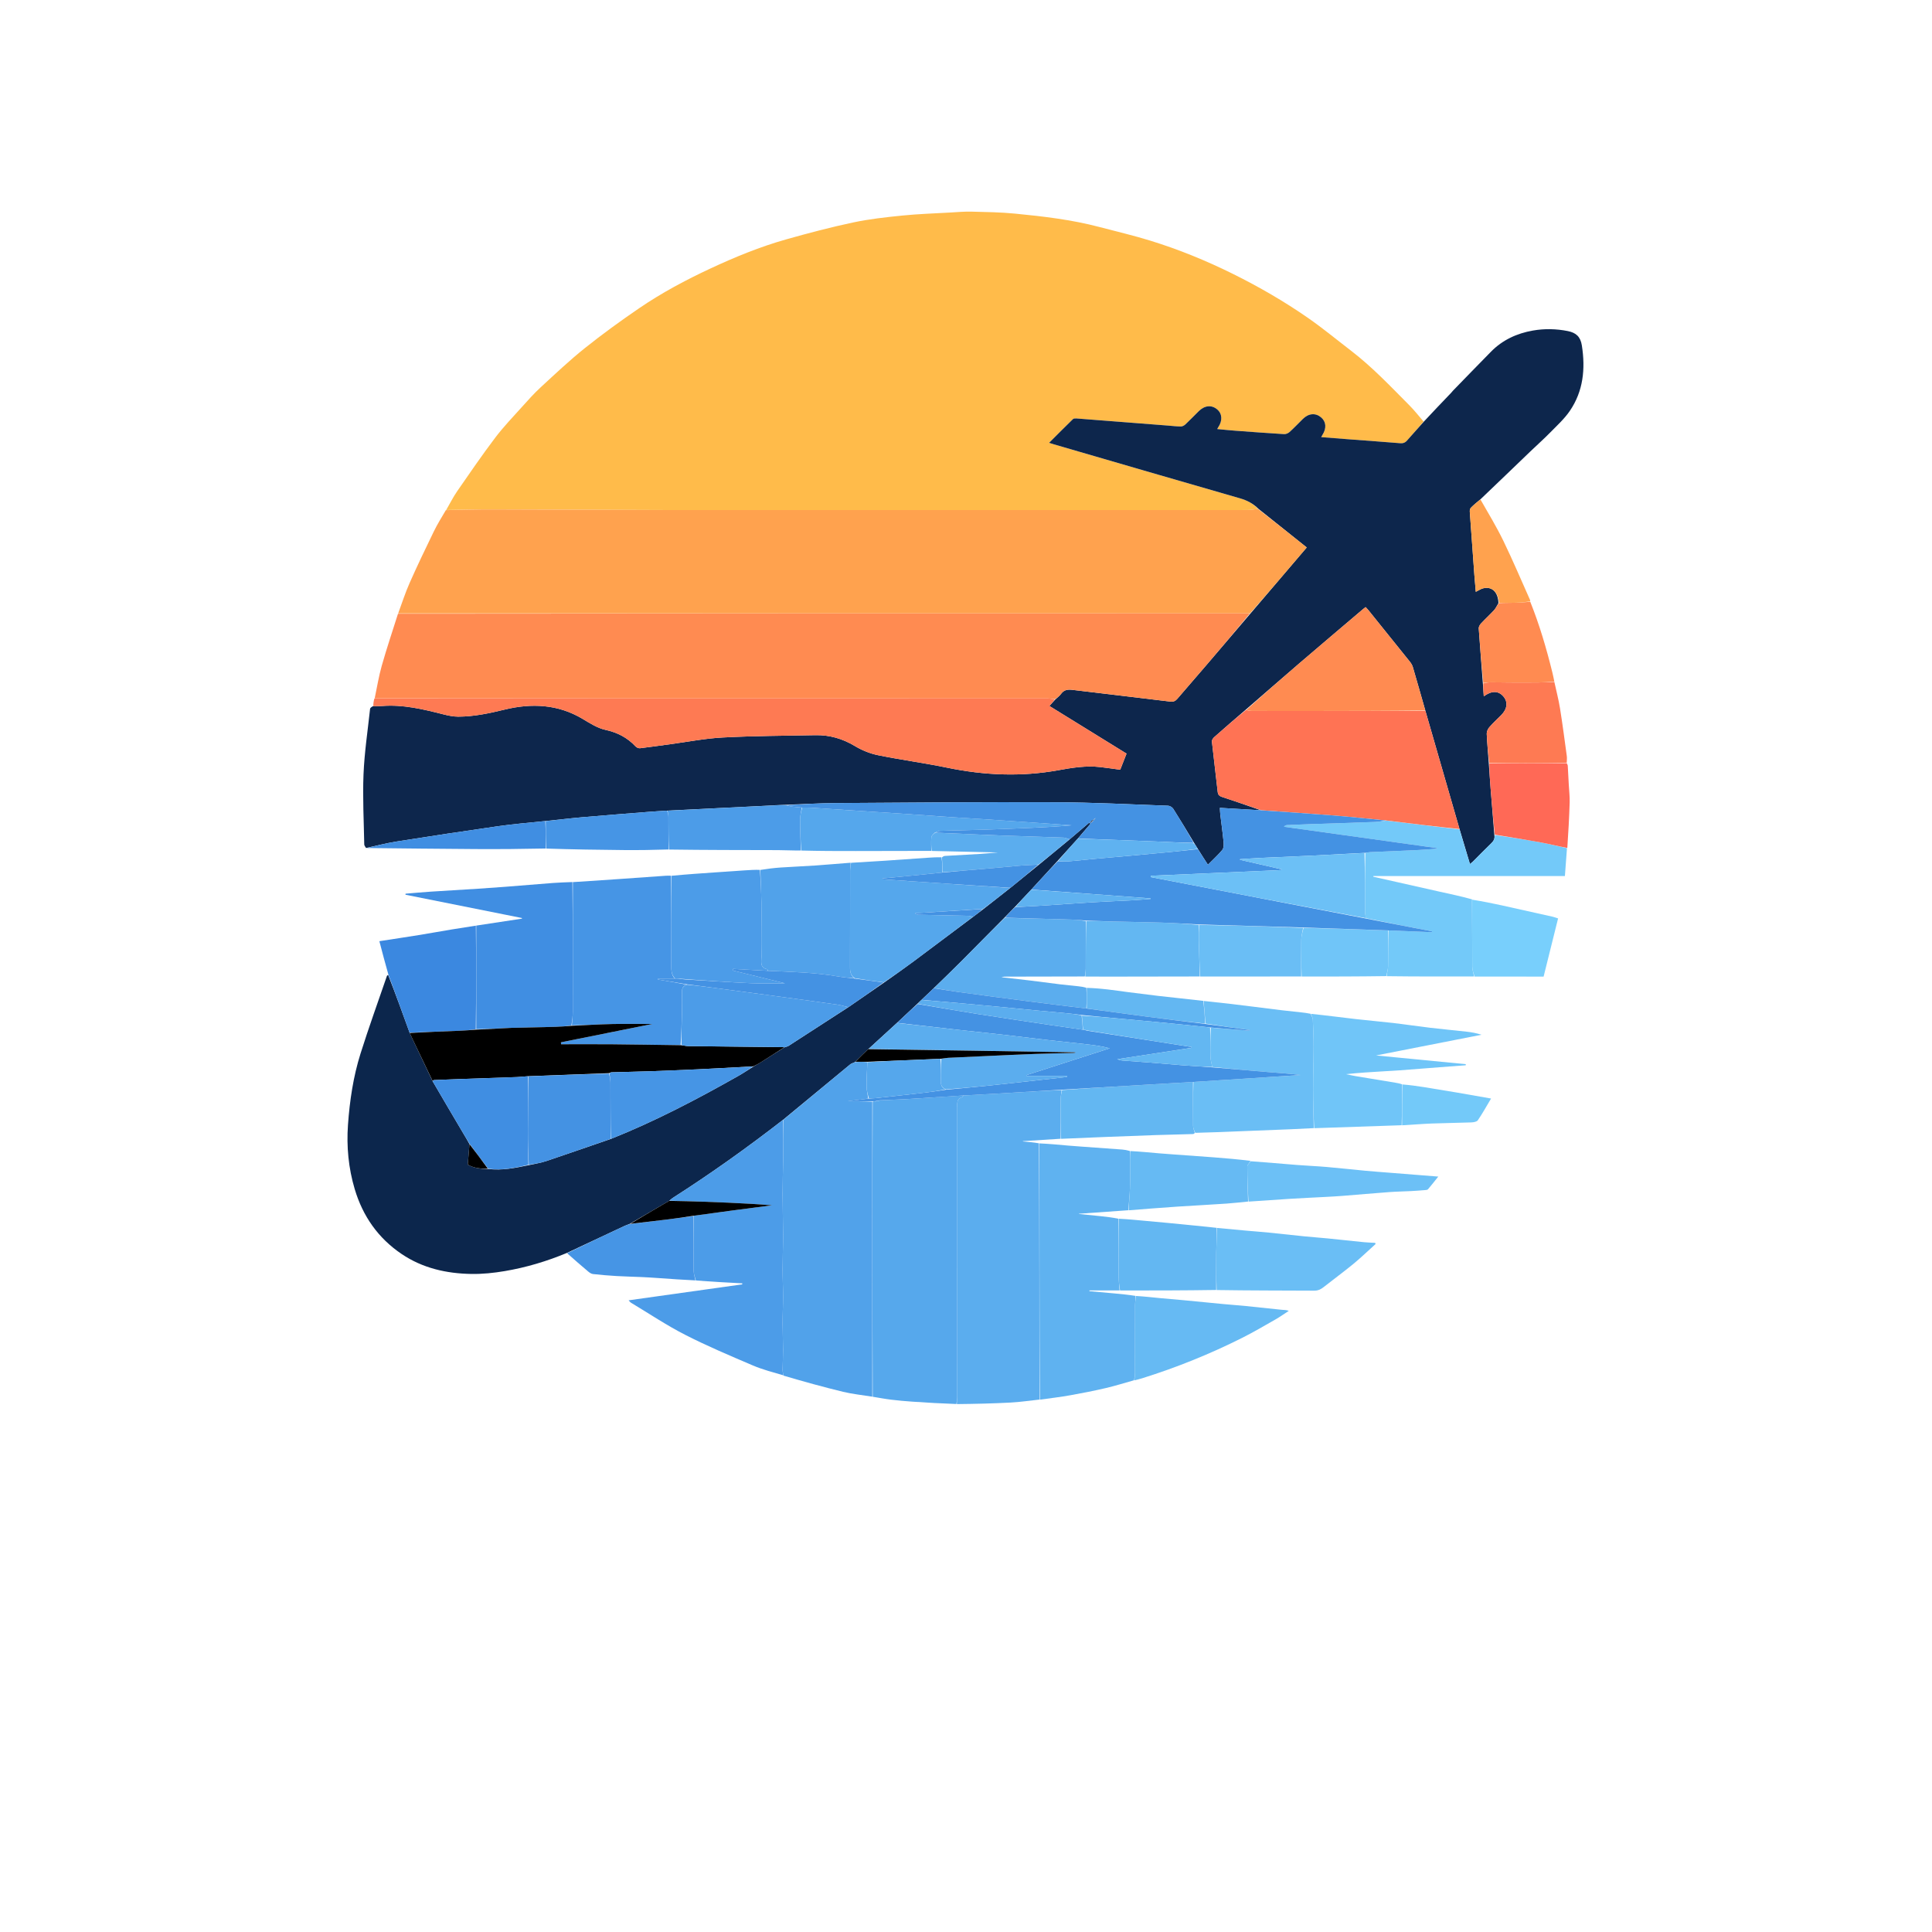 <svg version="1.1" id="Layer_1" xmlns="http://www.w3.org/2000/svg" xmlns:xlink="http://www.w3.org/1999/xlink" x="0px" y="0px"
	 width="100%" viewBox="0 0 2000 2000" enable-background="new 0 0 2000 2000" xml:space="preserve">
<path fill="#000000" opacity="0" stroke="none" 
	d="
M1056,2001 
	C704,2001 352.5,2001 1,2001 
	C1,1334.333 1,667.667 1,1 
	C667.667,1 1334.333,1 2001,1 
	C2001,667.667 2001,1334.333 2001,2001 
	C1686.167,2001 1371.333,2001 1056,2001 
M565.935,878.966 
	C592.489,879.314 619.042,879.752 645.597,879.975 
	C661.066,880.105 676.537,879.891 692.934,879.969 
	C730.377,879.981 767.82,879.947 805.263,880.042 
	C813.179,880.062 821.094,880.555 829.938,880.967 
	C848.546,880.976 867.154,881.011 885.762,880.989 
	C911.843,880.958 937.924,880.886 964.93,880.971 
	C987.348,881.459 1009.765,881.946 1033.162,882.455 
	C1026.313,883.025 1020.455,883.62 1014.582,883.98 
	C1002.439,884.722 990.288,885.315 978.145,886.051 
	C977.08,886.115 976.051,886.781 974.086,887.018 
	C969.164,887.343 964.241,887.655 959.32,887.997 
	C945.051,888.991 930.786,890.038 916.515,890.985 
	C904.681,891.771 892.841,892.445 880.13,893.021 
	C868.219,894.007 856.317,895.122 844.395,895.944 
	C832.254,896.782 820.085,897.217 807.943,898.049 
	C800.948,898.529 793.983,899.449 786.086,900.022 
	C780.997,900.347 775.907,900.658 770.819,901.002 
	C761.139,901.656 751.461,902.336 741.782,902.995 
	C726.19,904.057 710.597,905.111 694.106,906.02 
	C690.525,906.345 686.949,906.725 683.363,906.983 
	C669.131,908.008 654.898,909.018 640.663,909.989 
	C624.779,911.073 608.891,912.109 592.114,913.02 
	C585.526,913.359 578.927,913.566 572.351,914.064 
	C555.968,915.306 539.597,916.711 523.217,917.99 
	C513.869,918.719 504.516,919.384 495.159,919.981 
	C478.716,921.03 462.264,921.948 445.824,923.035 
	C437.154,923.608 428.499,924.423 419.837,925.129 
	C419.806,925.496 419.774,925.863 419.742,926.23 
	C459.926,934.263 500.109,942.296 540.293,950.329 
	C540.3,950.546 540.308,950.764 540.316,950.981 
	C524.546,953.376 508.775,955.771 492.217,958.314 
	C484.032,959.593 475.837,960.812 467.666,962.168 
	C456.277,964.057 444.92,966.133 433.524,967.977 
	C420.06,970.155 406.57,972.171 392.721,974.314 
	C395.831,986.163 398.825,997.574 401.246,1009.367 
	C401.027,1009.618 400.706,1009.833 400.606,1010.125 
	C391.411,1036.96 381.721,1063.641 373.207,1090.691 
	C365.674,1114.623 361.999,1139.475 360.223,1164.446 
	C358.625,1186.9 360.731,1209.238 367.199,1230.939 
	C375.551,1258.961 391.407,1281.696 415.78,1298.148 
	C437.563,1312.851 462.184,1318.364 487.947,1318.791 
	C499.476,1318.982 511.171,1317.754 522.564,1315.826 
	C544.7,1312.08 566.165,1305.654 587.169,1297.647 
	C594.372,1303.846 601.533,1310.094 608.813,1316.202 
	C610.25,1317.408 612.074,1318.685 613.837,1318.882 
	C621.975,1319.79 630.146,1320.477 638.323,1320.959 
	C647.052,1321.474 655.803,1321.626 664.54,1322.022 
	C670.126,1322.275 675.708,1322.637 681.286,1323.03 
	C694.195,1323.939 707.099,1324.897 720.925,1325.972 
	C736.764,1326.823 752.603,1327.674 768.442,1328.524 
	C768.408,1328.87 768.373,1329.217 768.338,1329.563 
	C729.385,1335.036 690.431,1340.51 650.766,1346.083 
	C651.915,1347.31 652.365,1348.06 653.026,1348.457 
	C671.679,1359.659 689.833,1371.844 709.161,1381.732 
	C731.96,1393.396 755.644,1403.382 779.216,1413.458 
	C789.446,1417.831 800.356,1420.61 811.339,1424.769 
	C831.809,1430.156 852.206,1435.842 872.779,1440.8 
	C882.683,1443.187 892.918,1444.199 903.822,1445.996 
	C910.045,1446.997 916.245,1448.187 922.497,1448.948 
	C929.783,1449.834 937.105,1450.49 944.428,1450.99 
	C959.614,1452.028 974.812,1452.896 990.932,1453.974 
	C1009.395,1453.318 1027.87,1452.896 1046.316,1451.912 
	C1056.238,1451.383 1066.109,1449.891 1076.871,1448.975 
	C1087.307,1447.451 1097.788,1446.184 1108.166,1444.335 
	C1120.414,1442.154 1132.636,1439.743 1144.748,1436.915 
	C1154.593,1434.616 1164.259,1431.556 1174.781,1428.96 
	C1177.407,1428.21 1180.05,1427.517 1182.655,1426.7 
	C1218.184,1415.543 1252.629,1401.662 1285.893,1384.944 
	C1297.594,1379.062 1308.914,1372.408 1320.3,1365.915 
	C1325.057,1363.202 1329.532,1359.992 1334.135,1357.008 
	C1331.475,1355.933 1329.182,1356.127 1326.932,1355.9 
	C1314.569,1354.655 1302.222,1353.251 1289.859,1352.014 
	C1282.028,1351.23 1274.173,1350.695 1266.338,1349.954 
	C1252.814,1348.675 1239.3,1347.294 1225.777,1346.012 
	C1217.777,1345.253 1209.76,1344.667 1201.762,1343.888 
	C1193.169,1343.051 1184.59,1342.08 1175.123,1341.015 
	C1168.121,1340.342 1161.121,1339.65 1154.117,1339.001 
	C1145.33,1338.186 1136.54,1337.406 1127.75,1336.611 
	C1127.752,1336.352 1127.754,1336.094 1127.756,1335.835 
	C1138.172,1335.835 1148.587,1335.835 1159.93,1335.977 
	C1192.955,1335.93 1225.98,1335.883 1259.933,1335.976 
	C1293.41,1335.986 1326.888,1335.928 1360.365,1336.097 
	C1364.29,1336.117 1367.166,1334.824 1370.106,1332.497 
	C1380.32,1324.41 1390.868,1316.738 1400.926,1308.467 
	C1408.888,1301.92 1416.317,1294.725 1423.983,1287.818 
	C1423.845,1287.406 1423.706,1286.995 1423.568,1286.584 
	C1419.719,1286.369 1415.857,1286.295 1412.025,1285.914 
	C1399.492,1284.667 1386.976,1283.259 1374.443,1282.01 
	C1366.608,1281.23 1358.747,1280.706 1350.913,1279.92 
	C1338.547,1278.678 1326.199,1277.255 1313.832,1276.02 
	C1305.831,1275.221 1297.807,1274.646 1289.798,1273.925 
	C1279.865,1273.03 1269.936,1272.087 1259.171,1270.989 
	C1255.935,1270.649 1252.701,1270.293 1249.464,1269.971 
	C1236.1,1268.641 1222.737,1267.301 1209.37,1266.005 
	C1201.857,1265.276 1194.335,1264.641 1186.819,1263.932 
	C1177.212,1263.026 1167.608,1262.089 1157.155,1261.015 
	C1151.342,1260.343 1145.532,1259.625 1139.713,1259.009 
	C1132.116,1258.205 1124.511,1257.481 1116.91,1256.722 
	C1116.93,1256.634 1116.951,1256.545 1116.971,1256.456 
	C1133.982,1255.248 1150.994,1254.04 1168.888,1252.973 
	C1176.717,1252.314 1184.543,1251.613 1192.376,1251.007 
	C1201.538,1250.297 1210.702,1249.602 1219.873,1249.019 
	C1236.436,1247.967 1253.01,1247.086 1269.569,1245.967 
	C1277.061,1245.461 1284.527,1244.557 1292.919,1243.976 
	C1307.026,1242.985 1321.127,1241.908 1335.241,1241.029 
	C1347.91,1240.24 1360.593,1239.684 1373.268,1238.996 
	C1378.695,1238.702 1384.124,1238.415 1389.541,1237.984 
	C1405.734,1236.697 1421.915,1235.251 1438.114,1234.049 
	C1445.683,1233.487 1453.285,1233.386 1460.868,1232.993 
	C1465.631,1232.746 1470.39,1232.382 1475.144,1231.986 
	C1476.22,1231.897 1477.673,1231.808 1478.26,1231.124 
	C1481.704,1227.114 1484.943,1222.928 1488.896,1217.997 
	C1471.318,1216.603 1454.84,1215.301 1438.363,1213.987 
	C1430.012,1213.322 1421.656,1212.722 1413.316,1211.943 
	C1399.944,1210.693 1386.596,1209.192 1373.217,1208.038 
	C1363.052,1207.161 1352.846,1206.769 1342.675,1205.962 
	C1326.805,1204.702 1310.948,1203.272 1294.635,1201.171 
	C1281.706,1200.115 1268.782,1199.006 1255.848,1198.018 
	C1241.922,1196.953 1227.986,1196.007 1214.056,1194.999 
	C1209.299,1194.655 1204.54,1194.332 1199.79,1193.91 
	C1189.859,1193.027 1179.933,1192.085 1169.131,1191.016 
	C1166.715,1190.677 1164.31,1190.202 1161.882,1190.02 
	C1147.947,1188.975 1134.005,1188.004 1120.067,1186.996 
	C1115.308,1186.652 1110.547,1186.327 1105.795,1185.905 
	C1095.861,1185.023 1085.933,1184.083 1075.13,1183.017 
	C1069.697,1182.543 1064.264,1182.069 1058.831,1181.595 
	C1058.836,1181.504 1058.841,1181.412 1058.847,1181.322 
	C1071.9,1180.492 1084.953,1179.662 1098.933,1178.97 
	C1113.748,1178.313 1128.56,1177.608 1143.376,1177.011 
	C1161.181,1176.293 1178.988,1175.615 1196.797,1175.019 
	C1209.52,1174.594 1222.249,1174.347 1234.973,1173.963 
	C1235.674,1173.942 1236.359,1173.396 1237.978,1173.004 
	C1253.79,1172.337 1269.6,1171.648 1285.413,1171.006 
	C1302.391,1170.316 1319.371,1169.694 1336.348,1168.992 
	C1344.236,1168.667 1352.119,1168.223 1360.931,1167.976 
	C1390.955,1166.928 1420.979,1165.881 1451.857,1164.98 
	C1462,1164.32 1472.135,1163.453 1482.288,1163.051 
	C1495.853,1162.514 1509.436,1162.432 1523.003,1161.915 
	C1525.37,1161.825 1528.769,1161.292 1529.851,1159.706 
	C1534.656,1152.669 1538.79,1145.173 1543.552,1137.198 
	C1531.394,1135.063 1519.823,1132.983 1508.233,1131.01 
	C1496.714,1129.05 1485.185,1127.148 1473.644,1125.316 
	C1466.445,1124.174 1459.217,1123.21 1451.19,1121.998 
	C1448.964,1121.603 1446.741,1121.187 1444.51,1120.818 
	C1430.73,1118.539 1416.943,1116.296 1403.17,1113.979 
	C1399.926,1113.433 1396.722,1112.648 1393.5,1111.973 
	C1406.629,1110.534 1419.59,1109.77 1432.551,1109.001 
	C1438.142,1108.669 1443.738,1108.401 1449.323,1107.978 
	C1466.361,1106.688 1483.394,1105.329 1500.43,1104.013 
	C1506.054,1103.578 1511.682,1103.19 1517.309,1102.78 
	C1517.332,1102.394 1517.356,1102.009 1517.379,1101.623 
	C1486.568,1098.627 1455.756,1095.631 1424.516,1092.593 
	C1461.216,1085.389 1497.414,1078.284 1533.613,1071.179 
	C1528.493,1069.495 1523.536,1068.586 1518.54,1068.021 
	C1505.862,1066.59 1493.151,1065.438 1480.482,1063.937 
	C1467.853,1062.441 1455.275,1060.511 1442.643,1059.037 
	C1429.636,1057.52 1416.577,1056.455 1403.568,1054.951 
	C1388.032,1053.156 1372.525,1051.106 1356.143,1049.014 
	C1353.069,1048.675 1349.996,1048.332 1346.922,1047.996 
	C1340.116,1047.253 1333.303,1046.574 1326.506,1045.759 
	C1316.483,1044.557 1306.473,1043.253 1296.455,1042.003 
	C1289.184,1041.096 1281.917,1040.157 1274.638,1039.32 
	C1265.099,1038.224 1255.55,1037.214 1245.146,1036.014 
	C1235.89,1034.998 1226.635,1033.982 1217.379,1032.967 
	C1211.207,1032.29 1205.028,1031.67 1198.864,1030.927 
	C1188.339,1029.659 1177.821,1028.337 1167.306,1026.994 
	C1160.354,1026.105 1153.422,1025.037 1146.46,1024.242 
	C1139.323,1023.427 1132.158,1022.847 1124.164,1022.01 
	C1121.589,1021.67 1119.019,1021.283 1116.438,1021 
	C1109.934,1020.285 1103.414,1019.7 1096.919,1018.911 
	C1086.721,1017.672 1076.545,1016.254 1066.347,1015.012 
	C1056.478,1013.809 1046.594,1012.733 1036.717,1011.601 
	C1038.53,1011.001 1040.326,1011.004 1042.122,1011 
	C1069.083,1010.946 1096.045,1010.891 1123.934,1010.974 
	C1131.573,1010.981 1139.213,1011.004 1146.853,1010.993 
	C1178.57,1010.945 1210.287,1010.887 1242.932,1010.974 
	C1277.623,1010.926 1312.314,1010.879 1347.932,1010.974 
	C1376.955,1010.927 1405.979,1010.88 1435.93,1010.978 
	C1465.954,1010.93 1495.979,1010.882 1526.931,1010.978 
	C1550.411,1010.978 1573.892,1010.978 1597.935,1010.978 
	C1602.947,990.839 1607.949,970.742 1612.927,950.739 
	C1610.236,949.882 1608.886,949.338 1607.484,949.023 
	C1589.818,945.054 1572.156,941.065 1554.467,937.196 
	C1544.349,934.982 1534.186,932.977 1523.647,930.178 
	C1512.42,927.785 1501.173,925.476 1489.968,922.981 
	C1467.173,917.905 1444.399,912.729 1421.617,907.594 
	C1421.642,907.352 1421.667,907.109 1421.691,906.866 
	C1487.714,906.866 1553.736,906.866 1619.981,906.866 
	C1620.718,897.004 1621.425,887.522 1622.83,877.551 
	C1623.554,861.906 1624.445,846.266 1624.917,830.614 
	C1625.099,824.549 1624.326,818.455 1624.005,812.374 
	C1623.657,805.797 1623.366,799.216 1622.945,792.644 
	C1622.887,791.743 1622.22,790.88 1621.974,789.099 
	C1621.976,786.936 1622.23,784.739 1621.94,782.616 
	C1619.687,766.15 1617.558,749.661 1614.912,733.256 
	C1613.428,724.057 1611.035,715.005 1609.004,705.067 
	C1608.336,702.079 1607.723,699.077 1606.991,696.105 
	C1600.87,671.254 1593.672,646.739 1584.008,622.195 
	C1583.996,621.862 1584.082,621.485 1583.956,621.203 
	C1574.831,600.817 1566.136,580.222 1556.399,560.132 
	C1549.27,545.424 1540.77,531.38 1533.219,516.45 
	C1550.215,500.072 1567.197,483.679 1584.216,467.324 
	C1591.045,460.761 1598.15,454.472 1604.775,447.712 
	C1611.826,440.519 1619.455,433.596 1625.078,425.358 
	C1639.092,404.825 1641.303,381.789 1637.534,357.624 
	C1636.122,348.567 1631.521,344.421 1622.976,342.723 
	C1610.914,340.327 1598.835,340.085 1586.855,342.182 
	C1570.319,345.078 1555.476,351.866 1543.517,364.016 
	C1530.333,377.409 1517.267,390.919 1504.159,404.387 
	C1503.466,405.099 1502.899,405.934 1502.211,406.652 
	C1492.799,416.483 1483.376,426.303 1473.333,435.846 
	C1468.562,430.407 1464.063,424.699 1458.972,419.579 
	C1439.497,399.989 1420.52,379.852 1398.497,362.979 
	C1383.748,351.678 1369.408,339.791 1354.167,329.198 
	C1329.416,311.995 1303.362,296.937 1276.297,283.519 
	C1248.689,269.832 1220.299,258.237 1190.92,249.16 
	C1173.487,243.773 1155.673,239.612 1138.015,234.963 
	C1109.408,227.431 1080.121,223.993 1050.792,221.14 
	C1035.844,219.687 1020.763,219.457 1005.731,219.089 
	C998.314,218.907 990.869,219.587 983.445,220.015 
	C966.997,220.961 950.504,221.484 934.125,223.133 
	C917.106,224.847 899.994,226.716 883.294,230.264 
	C859.905,235.234 836.72,241.331 813.703,247.845 
	C786.772,255.467 760.891,266.09 735.533,277.906 
	C709.917,289.844 684.983,303.147 661.645,319.082 
	C642.446,332.191 623.568,345.87 605.419,360.385 
	C589.51,373.109 574.655,387.177 559.651,400.995 
	C552.845,407.262 546.648,414.22 540.453,421.115 
	C531.004,431.633 521.143,441.873 512.635,453.122 
	C499.022,471.122 486.236,489.756 473.396,508.326 
	C469.091,514.552 465.689,521.402 461.231,528.24 
	C457.14,535.575 452.695,542.737 449.028,550.278 
	C440.469,567.881 431.99,585.537 424.059,603.428 
	C419.509,613.69 416.093,624.455 411.833,635.671 
	C406.233,653.52 400.265,671.265 395.171,689.256 
	C392.044,700.297 390.255,711.717 387.191,723.368 
	C386.788,725.886 386.386,728.404 385.195,731.026 
	C384.472,731.951 383.212,732.818 383.105,733.809 
	C380.666,756.34 377.253,778.838 376.317,801.438 
	C375.316,825.643 376.643,849.946 377.076,874.204 
	C377.098,875.429 378.282,876.633 379.872,877.913 
	C417.441,878.273 455.009,878.737 492.579,878.957 
	C516.721,879.099 540.865,878.884 565.935,878.966 
z"/>
<path fill="#FFBB4A" opacity="1" stroke="none" 
	d="
M461.874,527.966 
	C465.689,521.402 469.091,514.552 473.396,508.326 
	C486.236,489.756 499.022,471.122 512.635,453.122 
	C521.143,441.873 531.004,431.633 540.453,421.115 
	C546.648,414.22 552.845,407.262 559.651,400.995 
	C574.655,387.177 589.51,373.109 605.419,360.385 
	C623.568,345.87 642.446,332.191 661.645,319.082 
	C684.983,303.147 709.917,289.844 735.533,277.906 
	C760.891,266.09 786.772,255.467 813.703,247.845 
	C836.72,241.331 859.905,235.234 883.294,230.264 
	C899.994,226.716 917.106,224.847 934.125,223.133 
	C950.504,221.484 966.997,220.961 983.445,220.015 
	C990.869,219.587 998.314,218.907 1005.731,219.089 
	C1020.763,219.457 1035.844,219.687 1050.792,221.14 
	C1080.121,223.993 1109.408,227.431 1138.015,234.963 
	C1155.673,239.612 1173.487,243.773 1190.92,249.16 
	C1220.299,258.237 1248.689,269.832 1276.297,283.519 
	C1303.362,296.937 1329.416,311.995 1354.167,329.198 
	C1369.408,339.791 1383.748,351.678 1398.497,362.979 
	C1420.52,379.852 1439.497,399.989 1458.972,419.579 
	C1464.063,424.699 1468.562,430.407 1473.643,436.328 
	C1468.147,443.183 1462.223,449.455 1456.596,455.983 
	C1454.493,458.423 1452.338,459.056 1449.239,458.799 
	C1432.148,457.384 1415.039,456.187 1397.939,454.888 
	C1388.039,454.135 1378.144,453.33 1367.677,452.504 
	C1368.351,451.316 1368.698,450.64 1369.103,450 
	C1373.399,443.209 1372.818,436.457 1367.544,432.026 
	C1361.84,427.233 1354.695,427.822 1348.796,433.62 
	C1344.163,438.174 1339.695,442.905 1334.891,447.269 
	C1333.501,448.531 1331.162,449.515 1329.332,449.404 
	C1312.38,448.378 1295.442,447.116 1278.506,445.851 
	C1272.454,445.399 1266.417,444.75 1260.053,444.162 
	C1260.608,443.16 1260.812,442.712 1261.084,442.312 
	C1265.678,435.553 1265.292,428.302 1260.093,423.867 
	C1254.308,418.932 1247.119,419.569 1240.959,425.63 
	C1236.328,430.186 1231.835,434.885 1227.107,439.336 
	C1225.915,440.458 1224.056,441.499 1222.507,441.493 
	C1218.024,441.476 1213.544,440.907 1209.062,440.556 
	C1177.523,438.088 1145.985,435.611 1114.442,433.193 
	C1113.206,433.098 1111.487,433.117 1110.736,433.847 
	C1102.551,441.806 1094.515,449.918 1086.013,458.413 
	C1088.246,459.115 1089.631,459.579 1091.033,459.987 
	C1155.19,478.648 1219.323,497.394 1283.543,515.841 
	C1290.998,517.982 1297.346,521.281 1302.231,526.806 
	C1298.308,527.25 1294.853,527.907 1291.39,527.95 
	C1280.276,528.089 1269.158,528.002 1258.042,528.002 
	C1172.799,528.002 1087.557,528.003 1002.314,528.003 
	C918.57,528.003 834.827,528.002 751.083,528.002 
	C730.928,528.002 710.772,528.06 690.616,527.992 
	C630.172,527.787 569.727,527.476 509.282,527.339 
	C493.48,527.302 477.677,527.744 461.874,527.966 
z"/>
<path fill="#0D264C" opacity="1" stroke="none" 
	d="
M1302.696,526.737 
	C1297.346,521.281 1290.998,517.982 1283.543,515.841 
	C1219.323,497.394 1155.19,478.648 1091.033,459.987 
	C1089.631,459.579 1088.246,459.115 1086.013,458.413 
	C1094.515,449.918 1102.551,441.806 1110.736,433.847 
	C1111.487,433.117 1113.206,433.098 1114.442,433.193 
	C1145.985,435.611 1177.523,438.088 1209.062,440.556 
	C1213.544,440.907 1218.024,441.476 1222.507,441.493 
	C1224.056,441.499 1225.915,440.458 1227.107,439.336 
	C1231.835,434.885 1236.328,430.186 1240.959,425.63 
	C1247.119,419.569 1254.308,418.932 1260.093,423.867 
	C1265.292,428.302 1265.678,435.553 1261.084,442.312 
	C1260.812,442.712 1260.608,443.16 1260.053,444.162 
	C1266.417,444.75 1272.454,445.399 1278.506,445.851 
	C1295.442,447.116 1312.38,448.378 1329.332,449.404 
	C1331.162,449.515 1333.501,448.531 1334.891,447.269 
	C1339.695,442.905 1344.163,438.174 1348.796,433.62 
	C1354.695,427.822 1361.84,427.233 1367.544,432.026 
	C1372.818,436.457 1373.399,443.209 1369.103,450 
	C1368.698,450.64 1368.351,451.316 1367.677,452.504 
	C1378.144,453.33 1388.039,454.135 1397.939,454.888 
	C1415.039,456.187 1432.148,457.384 1449.239,458.799 
	C1452.338,459.056 1454.493,458.423 1456.596,455.983 
	C1462.223,449.455 1468.147,443.183 1473.954,436.468 
	C1483.376,426.303 1492.799,416.483 1502.211,406.652 
	C1502.899,405.934 1503.466,405.099 1504.159,404.387 
	C1517.267,390.919 1530.333,377.409 1543.517,364.016 
	C1555.476,351.866 1570.319,345.078 1586.855,342.182 
	C1598.835,340.085 1610.914,340.327 1622.976,342.723 
	C1631.521,344.421 1636.122,348.567 1637.534,357.624 
	C1641.303,381.789 1639.092,404.825 1625.078,425.358 
	C1619.455,433.596 1611.826,440.519 1604.775,447.712 
	C1598.15,454.472 1591.045,460.761 1584.216,467.324 
	C1567.197,483.679 1550.215,500.072 1532.706,516.736 
	C1528.982,519.865 1525.651,522.589 1522.636,525.627 
	C1521.773,526.497 1521.425,528.303 1521.517,529.634 
	C1523.035,551.566 1524.647,573.492 1526.272,595.417 
	C1526.697,601.157 1527.237,606.888 1527.728,612.664 
	C1530.606,611.262 1532.862,609.657 1535.363,609.034 
	C1544.43,606.775 1550.835,612.894 1551.197,624.341 
	C1549.596,627.039 1548.454,629.687 1546.612,631.692 
	C1542.241,636.449 1537.437,640.806 1533.037,645.537 
	C1531.834,646.831 1530.682,648.933 1530.796,650.575 
	C1532.092,669.395 1533.636,688.198 1535.056,707.446 
	C1535.324,712.052 1535.652,716.22 1536.013,720.815 
	C1544.254,714.785 1551.13,714.991 1556.238,720.877 
	C1561.245,726.646 1560.414,733.909 1553.999,740.358 
	C1549.887,744.491 1545.551,748.43 1541.744,752.827 
	C1540.213,754.596 1538.967,757.394 1539.066,759.66 
	C1539.509,769.785 1540.484,779.887 1541.213,790.418 
	C1541.792,799.308 1542.384,807.78 1543.069,816.245 
	C1544.358,832.172 1545.7,848.094 1546.949,864.427 
	C1547.587,868.27 1546.164,870.677 1543.676,873.049 
	C1537.322,879.104 1531.249,885.453 1525.031,891.652 
	C1524.071,892.61 1522.941,893.397 1521.688,894.427 
	C1517.957,882.049 1514.43,870.347 1510.891,858.222 
	C1499.1,817.151 1487.321,776.503 1475.461,735.46 
	C1471.127,720.216 1466.926,705.352 1462.559,690.535 
	C1461.971,688.541 1460.789,686.6 1459.476,684.959 
	C1445.238,667.162 1430.922,649.427 1416.611,631.688 
	C1415.72,630.583 1414.697,629.585 1413.668,628.464 
	C1412.516,629.375 1411.719,629.967 1410.964,630.609 
	C1388.906,649.357 1366.787,668.036 1344.816,686.888 
	C1326.387,702.699 1308.133,718.714 1289.485,734.77 
	C1278.37,744.312 1267.533,753.68 1256.826,763.193 
	C1255.65,764.238 1254.41,766.206 1254.56,767.599 
	C1256.434,784.977 1258.646,802.318 1260.544,819.693 
	C1260.891,822.873 1262.258,824.091 1265.149,825.035 
	C1278.721,829.468 1292.207,834.165 1305.306,838.804 
	C1291.028,837.997 1277.167,837.153 1262.836,836.28 
	C1262.985,838.931 1262.991,840.9 1263.222,842.843 
	C1264.379,852.58 1265.75,862.295 1266.687,872.052 
	C1266.934,874.632 1266.787,878.065 1265.305,879.843 
	C1260.856,885.181 1255.659,889.895 1250.442,895.169 
	C1246.801,889.53 1243.404,884.269 1239.941,878.678 
	C1238.657,876.527 1237.44,874.705 1236.127,872.545 
	C1228.918,860.552 1221.898,848.838 1214.579,837.313 
	C1213.563,835.713 1211.098,834.157 1209.249,834.09 
	C1170.458,832.697 1131.663,830.649 1092.861,830.489 
	C1016.885,830.175 940.904,830.837 864.926,831.333 
	C847.945,831.444 830.969,832.535 813.527,833.12 
	C809.264,833.282 805.465,833.499 801.444,833.612 
	C800.759,833.627 800.296,833.744 799.378,833.801 
	C762.961,835.57 726.999,837.401 690.609,839.18 
	C683.706,839.583 677.229,839.987 670.76,840.5 
	C648.037,842.302 625.308,844.027 602.602,846.012 
	C590.027,847.11 577.493,848.666 564.504,849.945 
	C547.874,851.656 531.621,853.01 515.501,855.307 
	C480.461,860.299 445.466,865.621 410.505,871.14 
	C399.89,872.816 389.447,875.581 378.926,877.847 
	C378.282,876.633 377.098,875.429 377.076,874.204 
	C376.643,849.946 375.316,825.643 376.317,801.438 
	C377.253,778.838 380.666,756.34 383.105,733.809 
	C383.212,732.818 384.472,731.951 386.051,731.068 
	C389.739,731.032 392.581,731.08 395.4,730.855 
	C417.135,729.121 437.924,734.161 458.716,739.429 
	C463.828,740.725 469.159,741.884 474.385,741.868 
	C490.764,741.819 506.571,738.401 522.533,734.531 
	C550.215,727.819 577.604,728.928 603.097,744.171 
	C610.597,748.656 618.392,753.709 626.703,755.532 
	C639.182,758.268 649.424,763.547 657.994,772.75 
	C659.026,773.857 661.114,774.736 662.577,774.564 
	C672.992,773.344 683.368,771.795 693.763,770.404 
	C711.913,767.974 730.006,764.388 748.235,763.436 
	C780.162,761.767 812.171,761.63 844.15,761.041 
	C858.787,760.772 872.211,764.64 884.933,772.281 
	C892.199,776.645 900.526,780.058 908.813,781.751 
	C932.606,786.613 956.743,789.797 980.523,794.712 
	C1018.811,802.626 1057.052,804.334 1095.645,797.321 
	C1109.88,794.734 1124.251,792.4 1138.842,794.053 
	C1146.068,794.872 1153.264,795.958 1159.656,796.813 
	C1161.88,791.134 1163.954,785.838 1166.185,780.142 
	C1139.996,763.967 1113.276,747.464 1086.35,730.833 
	C1088.556,728.343 1090.418,726.242 1092.574,723.999 
	C1094.759,721.979 1096.922,720.302 1098.478,718.18 
	C1101.56,713.977 1105.437,713.558 1110.28,714.152 
	C1143.974,718.282 1177.707,722.098 1211.397,726.27 
	C1214.957,726.71 1216.891,725.618 1218.991,723.153 
	C1228.923,711.492 1239.036,699.986 1248.992,688.345 
	C1264.134,670.638 1279.2,652.865 1294.58,634.955 
	C1314.074,612.193 1333.285,589.596 1352.723,566.733 
	C1335.625,553.064 1319.161,539.9 1302.696,526.737 
z"/>
<path fill="#FFA24E" opacity="1" stroke="none" 
	d="
M1302.231,526.806 
	C1319.161,539.9 1335.625,553.064 1352.723,566.733 
	C1333.285,589.596 1314.074,612.193 1294.092,634.928 
	C1290.657,635.044 1287.992,635.003 1285.326,635.003 
	C994.273,634.998 703.22,634.996 412.167,634.994 
	C416.093,624.455 419.509,613.69 424.059,603.428 
	C431.99,585.537 440.469,567.881 449.028,550.278 
	C452.695,542.737 457.14,535.575 461.553,528.103 
	C477.677,527.744 493.48,527.302 509.282,527.339 
	C569.727,527.476 630.172,527.787 690.616,527.992 
	C710.772,528.06 730.928,528.002 751.083,528.002 
	C834.827,528.002 918.57,528.003 1002.314,528.003 
	C1087.557,528.003 1172.799,528.002 1258.042,528.002 
	C1269.158,528.002 1280.276,528.089 1291.39,527.95 
	C1294.853,527.907 1298.308,527.25 1302.231,526.806 
z"/>
<path fill="#FF8B51" opacity="1" stroke="none" 
	d="
M412,635.333 
	C703.22,634.996 994.273,634.998 1285.326,635.003 
	C1287.992,635.003 1290.657,635.044 1293.81,635.092 
	C1279.2,652.865 1264.134,670.638 1248.992,688.345 
	C1239.036,699.986 1228.923,711.492 1218.991,723.153 
	C1216.891,725.618 1214.957,726.71 1211.397,726.27 
	C1177.707,722.098 1143.974,718.282 1110.28,714.152 
	C1105.437,713.558 1101.56,713.977 1098.478,718.18 
	C1096.922,720.302 1094.759,721.979 1092.174,723.823 
	C1089.016,723.527 1086.554,723.035 1084.092,723.033 
	C1006.456,722.993 928.82,723.004 851.184,722.999 
	C696.744,722.991 542.305,722.978 387.866,722.966 
	C390.255,711.717 392.044,700.297 395.171,689.256 
	C400.265,671.265 406.233,653.52 412,635.333 
z"/>
<path fill="#0C264C" opacity="1" stroke="none" 
	d="
M586.924,1297.001 
	C566.165,1305.654 544.7,1312.08 522.564,1315.826 
	C511.171,1317.754 499.476,1318.982 487.947,1318.791 
	C462.184,1318.364 437.563,1312.851 415.78,1298.148 
	C391.407,1281.696 375.551,1258.961 367.199,1230.939 
	C360.731,1209.238 358.625,1186.9 360.223,1164.446 
	C361.999,1139.475 365.674,1114.623 373.207,1090.691 
	C381.721,1063.641 391.411,1036.96 400.606,1010.125 
	C400.706,1009.833 401.027,1009.618 401.856,1009.373 
	C409.645,1029.244 416.825,1049.109 424.142,1069.302 
	C425.183,1071.582 426.066,1073.545 426.994,1075.486 
	C433.922,1089.967 440.86,1104.443 447.86,1119.287 
	C458.425,1137.433 468.92,1155.214 479.429,1172.988 
	C481.597,1176.653 483.819,1180.287 486.005,1184.367 
	C485.418,1191.626 484.841,1198.454 484.235,1205.622 
	C490.579,1209.224 497.707,1210.11 505.453,1210.124 
	C519.874,1211.908 533.453,1209.003 547.444,1206.156 
	C553.822,1204.743 559.949,1203.796 565.742,1201.852 
	C587.89,1194.419 609.93,1186.666 632.381,1179.006 
	C678.351,1160.667 721.738,1137.88 764.433,1113.71 
	C769.725,1110.715 774.772,1107.287 780.245,1103.901 
	C782.848,1102.432 785.192,1101.206 787.42,1099.796 
	C795.612,1094.612 803.764,1089.368 812.306,1084.083 
	C813.91,1083.578 815.28,1083.353 816.349,1082.663 
	C836.899,1069.393 857.413,1056.068 878.245,1042.635 
	C890.747,1034.031 902.94,1025.548 915.452,1016.961 
	C925.892,1009.567 936.108,1002.406 946.112,994.96 
	C966.511,979.778 986.796,964.442 1007.448,949.057 
	C1011.163,946.294 1014.557,943.644 1018.266,940.871 
	C1027.614,933.572 1036.646,926.394 1045.967,919.102 
	C1055.941,911.038 1065.627,903.089 1075.622,895.025 
	C1086.297,886.265 1096.663,877.618 1107.339,868.857 
	C1114.298,863.013 1120.947,857.285 1127.596,851.558 
	C1128.002,851.973 1128.409,852.388 1128.815,852.803 
	C1124.541,857.864 1120.267,862.925 1115.699,868.146 
	C1108.615,875.908 1101.825,883.51 1094.75,891.277 
	C1085.556,901.246 1076.646,911.05 1067.45,921.012 
	C1061.681,927.086 1056.199,933.002 1050.426,939.062 
	C1046.738,942.791 1043.341,946.376 1039.649,950.114 
	C1024.79,965.052 1010.285,979.895 995.642,994.601 
	C986.161,1004.123 976.479,1013.446 966.581,1022.995 
	C962.214,1027.096 958.153,1031.06 953.802,1035.163 
	C952.327,1036.519 951.141,1037.737 949.649,1039.088 
	C942.465,1045.766 935.588,1052.312 928.418,1059.001 
	C918.458,1068.065 908.792,1076.986 898.823,1086.071 
	C894.021,1090.575 889.52,1094.915 884.85,1099.566 
	C883.192,1100.485 881.438,1100.771 880.253,1101.748 
	C857.136,1120.804 834.086,1139.941 810.705,1159.169 
	C773.624,1187.984 735.684,1215.032 696.362,1240.132 
	C695.155,1240.902 694.158,1242 692.752,1243.105 
	C678.988,1251.127 665.534,1258.99 651.746,1267.025 
	C649.907,1267.762 648.356,1268.227 646.905,1268.905 
	C626.903,1278.253 606.915,1287.631 586.924,1297.001 
z"/>
<path fill="#FE7A53" opacity="1" stroke="none" 
	d="
M387.528,723.167 
	C542.305,722.978 696.744,722.991 851.184,722.999 
	C928.82,723.004 1006.456,722.993 1084.092,723.033 
	C1086.554,723.035 1089.016,723.527 1091.878,723.966 
	C1090.418,726.242 1088.556,728.343 1086.35,730.833 
	C1113.276,747.464 1139.996,763.967 1166.185,780.142 
	C1163.954,785.838 1161.88,791.134 1159.656,796.813 
	C1153.264,795.958 1146.068,794.872 1138.842,794.053 
	C1124.251,792.4 1109.88,794.734 1095.645,797.321 
	C1057.052,804.334 1018.811,802.626 980.523,794.712 
	C956.743,789.797 932.606,786.613 908.813,781.751 
	C900.526,780.058 892.199,776.645 884.933,772.281 
	C872.211,764.64 858.787,760.772 844.15,761.041 
	C812.171,761.63 780.162,761.767 748.235,763.436 
	C730.006,764.388 711.913,767.974 693.763,770.404 
	C683.368,771.795 672.992,773.344 662.577,774.564 
	C661.114,774.736 659.026,773.857 657.994,772.75 
	C649.424,763.547 639.182,758.268 626.703,755.532 
	C618.392,753.709 610.597,748.656 603.097,744.171 
	C577.604,728.928 550.215,727.819 522.533,734.531 
	C506.571,738.401 490.764,741.819 474.385,741.868 
	C469.159,741.884 463.828,740.725 458.716,739.429 
	C437.924,734.161 417.135,729.121 395.4,730.855 
	C392.581,731.08 389.739,731.032 386.446,731.017 
	C386.386,728.404 386.788,725.886 387.528,723.167 
z"/>
<path fill="#51A2EA" opacity="1" stroke="none" 
	d="
M811.022,1159.061 
	C834.086,1139.941 857.136,1120.804 880.253,1101.748 
	C881.438,1100.771 883.192,1100.485 885.301,1099.455 
	C889.948,1099.077 893.976,1099.121 897.915,1099.564 
	C897.552,1108.33 897.027,1116.7 897.108,1125.064 
	C897.147,1129.053 898.336,1133.031 898.674,1137.245 
	C890.467,1138.418 882.589,1139.36 877.238,1140 
	C884.178,1140 893.589,1140 903,1140.469 
	C903.001,1242.569 903.002,1344.201 903.004,1445.833 
	C892.918,1444.199 882.683,1443.187 872.779,1440.8 
	C852.206,1435.842 831.809,1430.156 811.089,1424.041 
	C810.589,1421.515 810.108,1419.714 810.132,1417.919 
	C810.221,1411.209 810.645,1404.502 810.628,1397.794 
	C810.604,1388.467 810.151,1379.14 810.151,1369.813 
	C810.152,1360.487 810.633,1351.162 810.632,1341.836 
	C810.632,1332.509 810.132,1323.182 810.149,1313.855 
	C810.172,1301.911 810.657,1289.968 810.643,1278.025 
	C810.628,1264.068 810.143,1250.112 810.136,1236.156 
	C810.131,1224.213 810.567,1212.27 810.708,1200.326 
	C810.87,1186.572 810.922,1172.816 811.022,1159.061 
z"/>
<path fill="#5BADEE" opacity="1" stroke="none" 
	d="
M1098.006,1178.832 
	C1084.953,1179.662 1071.9,1180.492 1058.847,1181.322 
	C1058.841,1181.412 1058.836,1181.504 1058.831,1181.595 
	C1064.264,1182.069 1069.697,1182.543 1075.565,1183.55 
	C1076.002,1272.333 1076.003,1360.583 1076.003,1448.833 
	C1066.109,1449.891 1056.238,1451.383 1046.316,1451.912 
	C1027.87,1452.896 1009.395,1453.318 990.554,1453.505 
	C990.451,1450.239 990.964,1447.441 990.966,1444.643 
	C991.007,1345.39 991.002,1246.137 990.994,1146.884 
	C990.994,1142.355 989.95,1137.392 996.232,1135.793 
	C996.616,1135.695 996.757,1134.644 997.466,1134.027 
	C1010.482,1133.318 1023.043,1132.63 1035.603,1131.917 
	C1041.551,1131.579 1047.497,1131.19 1053.444,1130.828 
	C1068.636,1129.903 1083.829,1128.979 1098.989,1128.473 
	C1098.638,1131.828 1098.064,1134.766 1098.043,1137.707 
	C1097.948,1151.415 1098.004,1165.123 1098.006,1178.832 
z"/>
<path fill="#56A8EC" opacity="1" stroke="none" 
	d="
M997.01,1134.037 
	C996.757,1134.644 996.616,1135.695 996.232,1135.793 
	C989.95,1137.392 990.994,1142.355 990.994,1146.884 
	C991.002,1246.137 991.007,1345.39 990.966,1444.643 
	C990.964,1447.441 990.451,1450.239 990.09,1453.435 
	C974.812,1452.896 959.614,1452.028 944.428,1450.99 
	C937.105,1450.49 929.783,1449.834 922.497,1448.948 
	C916.245,1448.187 910.045,1446.997 903.413,1445.915 
	C903.002,1344.201 903.001,1242.569 903.374,1140.465 
	C904.496,1139.988 905.245,1139.982 906.264,1140.197 
	C908.026,1139.953 909.516,1139.487 911.471,1139.018 
	C920.026,1138.662 928.118,1138.352 936.205,1137.944 
	C942.309,1137.635 948.408,1137.216 954.507,1136.82 
	C968.675,1135.901 982.843,1134.965 997.01,1134.037 
z"/>
<path fill="#5FB2F0" opacity="1" stroke="none" 
	d="
M1076.438,1448.904 
	C1076.003,1360.583 1076.002,1272.333 1076.002,1183.625 
	C1085.933,1184.083 1095.861,1185.023 1105.795,1185.905 
	C1110.547,1186.327 1115.308,1186.652 1120.067,1186.996 
	C1134.005,1188.004 1147.947,1188.975 1161.882,1190.02 
	C1164.31,1190.202 1166.715,1190.677 1169.543,1191.471 
	C1169.908,1194.859 1169.829,1197.791 1169.821,1200.724 
	C1169.792,1210.502 1170.009,1220.286 1169.705,1230.054 
	C1169.469,1237.657 1168.595,1245.24 1168.005,1252.832 
	C1150.994,1254.04 1133.982,1255.248 1116.971,1256.456 
	C1116.951,1256.545 1116.93,1256.634 1116.91,1256.722 
	C1124.511,1257.481 1132.116,1258.205 1139.713,1259.009 
	C1145.532,1259.625 1151.342,1260.343 1157.578,1261.549 
	C1158,1281.877 1157.937,1301.672 1158.046,1321.466 
	C1158.072,1326.257 1158.668,1331.045 1159.002,1335.835 
	C1148.587,1335.835 1138.172,1335.835 1127.756,1335.835 
	C1127.754,1336.094 1127.752,1336.352 1127.75,1336.611 
	C1136.54,1337.406 1145.33,1338.186 1154.117,1339.001 
	C1161.121,1339.65 1168.121,1340.342 1175.533,1341.501 
	C1175.629,1344.937 1175.051,1347.888 1175.042,1350.84 
	C1174.967,1374.223 1175.031,1397.607 1174.956,1420.99 
	C1174.948,1423.606 1174.337,1426.219 1174.005,1428.833 
	C1164.259,1431.556 1154.593,1434.616 1144.748,1436.915 
	C1132.636,1439.743 1120.414,1442.154 1108.166,1444.335 
	C1097.788,1446.184 1087.307,1447.451 1076.438,1448.904 
z"/>
<path fill="#4C9CE8" opacity="1" stroke="none" 
	d="
M810.705,1159.169 
	C810.922,1172.816 810.87,1186.572 810.708,1200.326 
	C810.567,1212.27 810.131,1224.213 810.136,1236.156 
	C810.143,1250.112 810.628,1264.068 810.643,1278.025 
	C810.657,1289.968 810.172,1301.911 810.149,1313.855 
	C810.132,1323.182 810.632,1332.509 810.632,1341.836 
	C810.633,1351.162 810.152,1360.487 810.151,1369.813 
	C810.151,1379.14 810.604,1388.467 810.628,1397.794 
	C810.645,1404.502 810.221,1411.209 810.132,1417.919 
	C810.108,1419.714 810.589,1421.515 810.898,1423.714 
	C800.356,1420.61 789.446,1417.831 779.216,1413.458 
	C755.644,1403.382 731.96,1393.396 709.161,1381.732 
	C689.833,1371.844 671.679,1359.659 653.026,1348.457 
	C652.365,1348.06 651.915,1347.31 650.766,1346.083 
	C690.431,1340.51 729.385,1335.036 768.338,1329.563 
	C768.373,1329.217 768.408,1328.87 768.442,1328.524 
	C752.603,1327.674 736.764,1326.823 720.383,1325.535 
	C719.228,1321.895 718.113,1318.696 718.082,1315.488 
	C717.901,1296.62 717.972,1277.75 718.187,1258.535 
	C745.33,1254.703 772.244,1251.218 799.159,1247.732 
	C784.113,1246.464 769.113,1245.702 754.11,1245.011 
	C745.522,1244.615 736.93,1244.292 728.337,1244.008 
	C716.58,1243.618 704.821,1243.296 693.063,1242.945 
	C694.158,1242 695.155,1240.902 696.362,1240.132 
	C735.684,1215.032 773.624,1187.984 810.705,1159.169 
z"/>
<path fill="#73C9F9" opacity="1" stroke="none" 
	d="
M1510.902,858.645 
	C1514.43,870.347 1517.957,882.049 1521.688,894.427 
	C1522.941,893.397 1524.071,892.61 1525.031,891.652 
	C1531.249,885.453 1537.322,879.104 1543.676,873.049 
	C1546.164,870.677 1547.587,868.27 1547.364,864.438 
	C1563.646,866.713 1579.471,869.227 1595.228,872.119 
	C1604.254,873.776 1613.168,876.046 1622.133,878.041 
	C1621.425,887.522 1620.718,897.004 1619.981,906.866 
	C1553.736,906.866 1487.714,906.866 1421.691,906.866 
	C1421.667,907.109 1421.642,907.352 1421.617,907.594 
	C1444.399,912.729 1467.173,917.905 1489.968,922.981 
	C1501.173,925.476 1512.42,927.785 1523.835,931.004 
	C1524.016,954.807 1523.927,977.785 1524.089,1000.76 
	C1524.113,1004.122 1525.336,1007.476 1526.004,1010.833 
	C1495.979,1010.882 1465.954,1010.93 1435.546,1010.536 
	C1435.775,1006.891 1436.861,1003.696 1436.916,1000.483 
	C1437.128,988.074 1437.011,975.659 1437.45,963.195 
	C1452.694,963.757 1467.504,964.37 1482.314,964.983 
	C1482.342,964.695 1482.371,964.407 1482.399,964.118 
	C1459.605,959.705 1436.811,955.292 1413.928,950.482 
	C1413.559,947.629 1413.045,945.174 1413.037,942.718 
	C1412.969,922.807 1412.997,902.896 1413.404,882.903 
	C1415.287,882.581 1416.754,882.191 1418.236,882.125 
	C1434.999,881.368 1451.766,880.709 1468.526,879.917 
	C1474.785,879.621 1481.03,879.045 1487.281,878.596 
	C1487.287,878.364 1487.294,878.132 1487.3,877.9 
	C1434.582,870.547 1381.863,863.195 1329.144,855.842 
	C1330.3,854.468 1331.378,854.163 1332.468,854.114 
	C1340.766,853.744 1349.064,853.379 1357.366,853.097 
	C1379.289,852.352 1401.217,851.703 1423.137,850.884 
	C1427.1,850.736 1431.039,849.961 1435.386,849.487 
	C1460.823,852.547 1485.862,855.596 1510.902,858.645 
z"/>
<path fill="#4695E5" opacity="1" stroke="none" 
	d="
M593.005,913.167 
	C608.891,912.109 624.779,911.073 640.663,909.989 
	C654.898,909.018 669.131,908.008 683.363,906.983 
	C686.949,906.725 690.525,906.345 694.555,906.552 
	C695.002,937.859 695.08,968.635 694.922,999.409 
	C694.896,1004.506 695.024,1009.248 698.539,1012.998 
	C692.351,1012.999 686.628,1012.999 680.905,1012.999 
	C680.86,1013.312 680.816,1013.624 680.771,1013.936 
	C690.848,1015.625 700.925,1017.314 710.871,1019.345 
	C706.073,1020.94 705.794,1024.418 705.941,1028.453 
	C706.166,1034.609 706.109,1040.783 705.977,1046.945 
	C705.726,1058.576 705.337,1070.204 704.541,1081.907 
	C680.66,1081.654 657.243,1081.233 633.824,1081.029 
	C616.159,1080.876 598.49,1080.999 580.823,1080.999 
	C580.777,1080.335 580.73,1079.671 580.684,1079.007 
	C612.896,1072.54 645.108,1066.074 675.318,1060.009 
	C662.836,1060.009 648.421,1059.771 634.018,1060.076 
	C620.007,1060.373 606.009,1061.225 592.012,1061.417 
	C592.346,1056.369 592.949,1051.738 592.957,1047.106 
	C593.031,1002.459 593.004,957.813 593.005,913.167 
z"/>
<path fill="#408EE2" opacity="1" stroke="none" 
	d="
M592.56,913.094 
	C593.004,957.813 593.031,1002.459 592.957,1047.106 
	C592.949,1051.738 592.346,1056.369 591.554,1061.49 
	C585.834,1062.321 580.584,1062.823 575.323,1062.973 
	C560.569,1063.393 545.811,1063.668 531.054,1064 
	C530.555,1064.011 530.054,1064.006 529.556,1064.03 
	C517.372,1064.629 505.188,1065.232 493.003,1065.375 
	C493.003,1029.333 493.004,993.75 493.005,958.166 
	C508.775,955.771 524.546,953.376 540.316,950.981 
	C540.308,950.764 540.3,950.546 540.293,950.329 
	C500.109,942.296 459.926,934.263 419.742,926.23 
	C419.774,925.863 419.806,925.496 419.837,925.129 
	C428.499,924.423 437.154,923.608 445.824,923.035 
	C462.264,921.948 478.716,921.03 495.159,919.981 
	C504.516,919.384 513.869,918.719 523.217,917.99 
	C539.597,916.711 555.968,915.306 572.351,914.064 
	C578.927,913.566 585.526,913.359 592.56,913.094 
z"/>
<path fill="#6ABEF5" opacity="1" stroke="none" 
	d="
M1246.006,1036.166 
	C1255.55,1037.214 1265.099,1038.224 1274.638,1039.32 
	C1281.917,1040.157 1289.184,1041.096 1296.455,1042.003 
	C1306.473,1043.253 1316.483,1044.557 1326.506,1045.759 
	C1333.303,1046.574 1340.116,1047.253 1346.922,1047.996 
	C1349.996,1048.332 1353.069,1048.675 1356.659,1049.444 
	C1357.823,1051.731 1358.952,1053.566 1359.04,1055.45 
	C1359.478,1064.92 1359.867,1074.404 1359.855,1083.882 
	C1359.837,1098.434 1359.305,1112.985 1359.314,1127.537 
	C1359.323,1140.969 1359.758,1154.401 1360.005,1167.833 
	C1352.119,1168.223 1344.236,1168.667 1336.348,1168.992 
	C1319.371,1169.694 1302.391,1170.316 1285.413,1171.006 
	C1269.6,1171.648 1253.79,1172.337 1237.316,1172.712 
	C1236.103,1170.061 1235.096,1167.707 1235.074,1165.344 
	C1234.932,1150.242 1235.006,1135.138 1235.445,1120.015 
	C1272.69,1117.615 1309.497,1115.233 1346.305,1112.852 
	C1335.04,1111.418 1323.79,1110.699 1312.555,1109.787 
	C1293.369,1108.229 1274.193,1106.551 1254.932,1104.552 
	C1254.235,1100.818 1253.164,1097.467 1253.085,1094.093 
	C1252.849,1084.024 1253.001,1073.946 1253.461,1063.881 
	C1267.079,1064.915 1280.236,1065.94 1293.394,1066.964 
	C1293.42,1066.729 1293.445,1066.493 1293.471,1066.258 
	C1278.317,1064.161 1263.163,1062.063 1247.933,1059.587 
	C1247.24,1051.528 1246.623,1043.847 1246.006,1036.166 
z"/>
<path fill="#55A7EC" opacity="1" stroke="none" 
	d="
M1045.679,919.216 
	C1036.646,926.394 1027.614,933.572 1017.826,940.869 
	C993.741,942.451 970.411,943.914 947.081,945.377 
	C948.397,946.711 949.763,946.941 951.134,946.971 
	C968.23,947.335 985.327,947.643 1002.422,948.059 
	C1003.998,948.098 1005.559,948.784 1007.128,949.17 
	C986.796,964.442 966.511,979.778 946.112,994.96 
	C936.108,1002.406 925.892,1009.567 915.03,1016.915 
	C904.528,1015.641 894.768,1014.308 884.927,1012.625 
	C879.665,1009.156 879.916,1004.198 879.936,999.009 
	C880.063,966.522 879.976,934.034 880.044,901.546 
	C880.049,898.753 880.669,895.961 881.004,893.169 
	C892.841,892.445 904.681,891.771 916.515,890.985 
	C930.786,890.038 945.051,888.991 959.32,887.997 
	C964.241,887.655 969.164,887.343 974.631,887.49 
	C975.45,892.98 975.725,897.998 975.666,903.246 
	C954.762,905.437 934.192,907.397 913.621,909.357 
	C913.602,909.661 913.583,909.966 913.563,910.27 
	C957.602,913.252 1001.64,916.234 1045.679,919.216 
z"/>
<path fill="#70C5F8" opacity="1" stroke="none" 
	d="
M1360.468,1167.905 
	C1359.758,1154.401 1359.323,1140.969 1359.314,1127.537 
	C1359.305,1112.985 1359.837,1098.434 1359.855,1083.882 
	C1359.867,1074.404 1359.478,1064.92 1359.04,1055.45 
	C1358.952,1053.566 1357.823,1051.731 1357.09,1049.52 
	C1372.525,1051.106 1388.032,1053.156 1403.568,1054.951 
	C1416.577,1056.455 1429.636,1057.52 1442.643,1059.037 
	C1455.275,1060.511 1467.853,1062.441 1480.482,1063.937 
	C1493.151,1065.438 1505.862,1066.59 1518.54,1068.021 
	C1523.536,1068.586 1528.493,1069.495 1533.613,1071.179 
	C1497.414,1078.284 1461.216,1085.389 1424.516,1092.593 
	C1455.756,1095.631 1486.568,1098.627 1517.379,1101.623 
	C1517.356,1102.009 1517.332,1102.394 1517.309,1102.78 
	C1511.682,1103.19 1506.054,1103.578 1500.43,1104.013 
	C1483.394,1105.329 1466.361,1106.688 1449.323,1107.978 
	C1443.738,1108.401 1438.142,1108.669 1432.551,1109.001 
	C1419.59,1109.77 1406.629,1110.534 1393.5,1111.973 
	C1396.722,1112.648 1399.926,1113.433 1403.17,1113.979 
	C1416.943,1116.296 1430.73,1118.539 1444.51,1120.818 
	C1446.741,1121.187 1448.964,1121.603 1451.595,1122.54 
	C1451.668,1136.999 1451.335,1150.917 1451.002,1164.834 
	C1420.979,1165.881 1390.955,1166.928 1360.468,1167.905 
z"/>
<path fill="#4C9CE8" opacity="1" stroke="none" 
	d="
M699.005,1012.998 
	C695.024,1009.248 694.896,1004.506 694.922,999.409 
	C695.08,968.635 695.002,937.859 695.004,906.626 
	C710.597,905.111 726.19,904.057 741.782,902.995 
	C751.461,902.336 761.139,901.656 770.819,901.002 
	C775.907,900.658 780.997,900.347 786.623,900.466 
	C787.517,911.917 787.998,922.923 788.193,933.934 
	C788.355,943.163 788.172,952.399 788.162,961.632 
	C788.153,971.179 788.04,980.73 788.226,990.274 
	C788.324,995.321 786.277,1001.553 794.05,1003.322 
	C794.474,1003.419 794.694,1004.41 794.56,1004.989 
	C782.411,1004.331 770.711,1003.668 759.012,1003.004 
	C758.958,1003.573 758.904,1004.142 758.851,1004.711 
	C776.776,1009.108 794.702,1013.505 812.662,1017.911 
	C800.967,1017.911 789.506,1018.329 778.085,1017.823 
	C755.38,1016.816 732.697,1015.3 709.881,1013.664 
	C707.838,1013.221 705.919,1013.109 703.584,1012.996 
	C701.78,1012.997 700.392,1012.997 699.005,1012.998 
z"/>
<path fill="#51A2EA" opacity="1" stroke="none" 
	d="
M795.01,1004.984 
	C794.694,1004.41 794.474,1003.419 794.05,1003.322 
	C786.277,1001.553 788.324,995.321 788.226,990.274 
	C788.04,980.73 788.153,971.179 788.162,961.632 
	C788.172,952.399 788.355,943.163 788.193,933.934 
	C787.998,922.923 787.517,911.917 787.083,900.54 
	C793.983,899.449 800.948,898.529 807.943,898.049 
	C820.085,897.217 832.254,896.782 844.395,895.944 
	C856.317,895.122 868.219,894.007 880.567,893.095 
	C880.669,895.961 880.049,898.753 880.044,901.546 
	C879.976,934.034 880.063,966.522 879.936,999.009 
	C879.916,1004.198 879.665,1009.156 884.506,1012.627 
	C878.572,1012.259 872.943,1011.745 867.391,1010.786 
	C843.435,1006.649 819.205,1006.056 795.01,1004.984 
z"/>
<path fill="#5BADEE" opacity="1" stroke="none" 
	d="
M966.887,1022.858 
	C976.479,1013.446 986.161,1004.123 995.642,994.601 
	C1010.285,979.895 1024.79,965.052 1040.12,950.127 
	C1064.296,950.659 1087.705,951.3 1111.111,952.031 
	C1115.413,952.165 1119.704,952.666 1124,953.466 
	C1124,970.297 1124.043,986.658 1123.955,1003.019 
	C1123.941,1005.627 1123.337,1008.23 1123.006,1010.836 
	C1096.045,1010.891 1069.083,1010.946 1042.122,1011 
	C1040.326,1011.004 1038.53,1011.001 1036.717,1011.601 
	C1046.594,1012.733 1056.478,1013.809 1066.347,1015.012 
	C1076.545,1016.254 1086.721,1017.672 1096.919,1018.911 
	C1103.414,1019.7 1109.934,1020.285 1116.438,1021 
	C1119.019,1021.283 1121.589,1021.67 1124.583,1022.545 
	C1125.003,1030.049 1125.004,1037.018 1124.568,1043.995 
	C1104.7,1041.575 1085.26,1039.213 1065.84,1036.7 
	C1041.319,1033.527 1016.805,1030.293 992.306,1026.951 
	C983.805,1025.792 975.359,1024.234 966.887,1022.858 
z"/>
<path fill="#3B88E0" opacity="1" stroke="none" 
	d="
M492.611,958.24 
	C493.004,993.75 493.003,1029.333 492.542,1065.448 
	C487.004,1066.317 481.931,1066.768 476.848,1066.974 
	C459.236,1067.687 441.62,1068.315 424.005,1068.975 
	C416.825,1049.109 409.645,1029.244 402.142,1009.181 
	C398.825,997.574 395.831,986.163 392.721,974.314 
	C406.57,972.171 420.06,970.155 433.524,967.977 
	C444.92,966.133 456.277,964.057 467.666,962.168 
	C475.837,960.812 484.032,959.593 492.611,958.24 
z"/>
<path fill="#6ABEF5" opacity="1" stroke="none" 
	d="
M1260.005,1271.164 
	C1269.936,1272.087 1279.865,1273.03 1289.798,1273.925 
	C1297.807,1274.646 1305.831,1275.221 1313.832,1276.02 
	C1326.199,1277.255 1338.547,1278.678 1350.913,1279.92 
	C1358.747,1280.706 1366.608,1281.23 1374.443,1282.01 
	C1386.976,1283.259 1399.492,1284.667 1412.025,1285.914 
	C1415.857,1286.295 1419.719,1286.369 1423.568,1286.584 
	C1423.706,1286.995 1423.845,1287.406 1423.983,1287.818 
	C1416.317,1294.725 1408.888,1301.92 1400.926,1308.467 
	C1390.868,1316.738 1380.32,1324.41 1370.106,1332.497 
	C1367.166,1334.824 1364.29,1336.117 1360.365,1336.097 
	C1326.888,1335.928 1293.41,1335.986 1259.467,1335.447 
	C1259.001,1322.114 1258.879,1309.307 1259.043,1296.505 
	C1259.151,1288.055 1259.67,1279.611 1260.005,1271.164 
z"/>
<path fill="#66BAF3" opacity="1" stroke="none" 
	d="
M1174.393,1428.897 
	C1174.337,1426.219 1174.948,1423.606 1174.956,1420.99 
	C1175.031,1397.607 1174.967,1374.223 1175.042,1350.84 
	C1175.051,1347.888 1175.629,1344.937 1175.974,1341.576 
	C1184.59,1342.08 1193.169,1343.051 1201.762,1343.888 
	C1209.76,1344.667 1217.777,1345.253 1225.777,1346.012 
	C1239.3,1347.294 1252.814,1348.675 1266.338,1349.954 
	C1274.173,1350.695 1282.028,1351.23 1289.859,1352.014 
	C1302.222,1353.251 1314.569,1354.655 1326.932,1355.9 
	C1329.182,1356.127 1331.475,1355.933 1334.135,1357.008 
	C1329.532,1359.992 1325.057,1363.202 1320.3,1365.915 
	C1308.914,1372.408 1297.594,1379.062 1285.893,1384.944 
	C1252.629,1401.662 1218.184,1415.543 1182.655,1426.7 
	C1180.05,1427.517 1177.407,1428.21 1174.393,1428.897 
z"/>
<path fill="#63B7F2" opacity="1" stroke="none" 
	d="
M1235.009,1120.034 
	C1235.006,1135.138 1234.932,1150.242 1235.074,1165.344 
	C1235.096,1167.707 1236.103,1170.061 1236.853,1172.757 
	C1236.359,1173.396 1235.674,1173.942 1234.973,1173.963 
	C1222.249,1174.347 1209.52,1174.594 1196.797,1175.019 
	C1178.988,1175.615 1161.181,1176.293 1143.376,1177.011 
	C1128.56,1177.608 1113.748,1178.313 1098.47,1178.901 
	C1098.004,1165.123 1097.948,1151.415 1098.043,1137.707 
	C1098.064,1134.766 1098.638,1131.828 1099.43,1128.456 
	C1123.085,1126.657 1146.267,1125.293 1169.448,1123.924 
	C1175.41,1123.572 1181.37,1123.193 1187.331,1122.841 
	C1203.223,1121.901 1219.116,1120.969 1235.009,1120.034 
z"/>
<path fill="#63B7F2" opacity="1" stroke="none" 
	d="
M1259.588,1271.077 
	C1259.67,1279.611 1259.151,1288.055 1259.043,1296.505 
	C1258.879,1309.307 1259.001,1322.114 1259.003,1335.377 
	C1225.98,1335.883 1192.955,1335.93 1159.466,1335.906 
	C1158.668,1331.045 1158.072,1326.257 1158.046,1321.466 
	C1157.937,1301.672 1158,1281.877 1158.001,1261.624 
	C1167.608,1262.089 1177.212,1263.026 1186.819,1263.932 
	C1194.335,1264.641 1201.857,1265.276 1209.37,1266.005 
	C1222.737,1267.301 1236.1,1268.641 1249.464,1269.971 
	C1252.701,1270.293 1255.935,1270.649 1259.588,1271.077 
z"/>
<path fill="#55A7EC" opacity="1" stroke="none" 
	d="
M964.005,880.831 
	C937.924,880.886 911.843,880.958 885.762,880.989 
	C867.154,881.011 848.546,880.976 829.472,880.473 
	C828.725,869.437 828.245,858.896 828.263,848.355 
	C828.269,844.242 829.395,840.13 830.472,836.014 
	C833.929,836.042 836.935,835.93 839.92,836.124 
	C859.283,837.381 878.64,838.718 898.001,840.003 
	C909.092,840.739 920.19,841.384 931.28,842.146 
	C949.48,843.397 967.673,844.745 985.873,845.982 
	C997.297,846.759 1008.732,847.362 1020.156,848.127 
	C1038.856,849.38 1057.553,850.692 1076.25,851.998 
	C1087.295,852.77 1098.338,853.578 1109.381,854.37 
	C1095.67,855.562 1081.955,856.36 1068.232,856.958 
	C1050.812,857.718 1033.387,858.395 1015.959,858.961 
	C1001.674,859.424 987.379,859.608 973.094,860.096 
	C971.378,860.154 969.7,861.336 967.609,862.027 
	C966.146,863.583 964.3,865.04 964.158,866.648 
	C963.742,871.343 964.007,876.099 964.005,880.831 
z"/>
<path fill="#63B7F2" opacity="1" stroke="none" 
	d="
M1123.47,1010.905 
	C1123.337,1008.23 1123.941,1005.627 1123.955,1003.019 
	C1124.043,986.658 1124,970.297 1124.469,953.463 
	C1134.401,953.319 1143.864,953.72 1153.33,953.957 
	C1169.952,954.374 1186.581,954.545 1203.198,955.093 
	C1215.806,955.51 1228.4,956.353 1241,957.474 
	C1241,963.109 1240.905,968.277 1241.019,973.44 
	C1241.295,985.906 1241.67,998.369 1242.005,1010.833 
	C1210.287,1010.887 1178.57,1010.945 1146.853,1010.993 
	C1139.213,1011.004 1131.573,1010.981 1123.47,1010.905 
z"/>
<path fill="#FF6956" opacity="1" stroke="none" 
	d="
M1622.482,877.796 
	C1613.168,876.046 1604.254,873.776 1595.228,872.119 
	C1579.471,869.227 1563.646,866.713 1547.434,864.03 
	C1545.7,848.094 1544.358,832.172 1543.069,816.245 
	C1542.384,807.78 1541.792,799.308 1541.664,790.418 
	C1568.725,789.998 1595.28,789.999 1621.835,789.999 
	C1622.22,790.88 1622.887,791.743 1622.945,792.644 
	C1623.366,799.216 1623.657,805.797 1624.005,812.374 
	C1624.326,818.455 1625.099,824.549 1624.917,830.614 
	C1624.445,846.266 1623.554,861.906 1622.482,877.796 
z"/>
<path fill="#66BAF3" opacity="1" stroke="none" 
	d="
M1168.446,1252.903 
	C1168.595,1245.24 1169.469,1237.657 1169.705,1230.054 
	C1170.009,1220.286 1169.792,1210.502 1169.821,1200.724 
	C1169.829,1197.791 1169.908,1194.859 1169.98,1191.547 
	C1179.933,1192.085 1189.859,1193.027 1199.79,1193.91 
	C1204.54,1194.332 1209.299,1194.655 1214.056,1194.999 
	C1227.986,1196.007 1241.922,1196.953 1255.848,1198.018 
	C1268.782,1199.006 1281.706,1200.115 1294.552,1201.738 
	C1293.328,1204.04 1291.199,1205.778 1291.202,1207.511 
	C1291.223,1219.619 1291.684,1231.727 1292.004,1243.834 
	C1284.527,1244.557 1277.061,1245.461 1269.569,1245.967 
	C1253.01,1247.086 1236.436,1247.967 1219.873,1249.019 
	C1210.702,1249.602 1201.538,1250.297 1192.376,1251.007 
	C1184.543,1251.613 1176.717,1252.314 1168.446,1252.903 
z"/>
<path fill="#4695E5" opacity="1" stroke="none" 
	d="
M717.958,1258.881 
	C717.972,1277.75 717.901,1296.62 718.082,1315.488 
	C718.113,1318.696 719.228,1321.895 719.923,1325.466 
	C707.099,1324.897 694.195,1323.939 681.286,1323.03 
	C675.708,1322.637 670.126,1322.275 664.54,1322.022 
	C655.803,1321.626 647.052,1321.474 638.323,1320.959 
	C630.146,1320.477 621.975,1319.79 613.837,1318.882 
	C612.074,1318.685 610.25,1317.408 608.813,1316.202 
	C601.533,1310.094 594.372,1303.846 587.046,1297.324 
	C606.915,1287.631 626.903,1278.253 646.905,1268.905 
	C648.356,1268.227 649.907,1267.762 652.176,1267.088 
	C664.431,1265.586 675.925,1264.223 687.411,1262.795 
	C697.598,1261.528 707.776,1260.188 717.958,1258.881 
z"/>
<path fill="#4C9CE8" opacity="1" stroke="none" 
	d="
M830.011,836.017 
	C829.395,840.13 828.269,844.242 828.263,848.355 
	C828.245,858.896 828.725,869.437 829.008,880.404 
	C821.094,880.555 813.179,880.062 805.263,880.042 
	C767.82,879.947 730.377,879.981 692.469,879.442 
	C692.003,867.792 692.05,856.667 691.957,845.543 
	C691.939,843.437 691.359,841.335 691.038,839.231 
	C726.999,837.401 762.961,835.57 799.61,833.836 
	C800.753,833.86 801.209,833.787 801.665,833.715 
	C805.465,833.499 809.264,833.282 813.697,833.463 
	C816.175,834.24 818.005,834.735 819.868,834.972 
	C823.239,835.401 826.629,835.677 830.011,836.017 
z"/>
<path fill="#FE7A53" opacity="1" stroke="none" 
	d="
M1621.904,789.549 
	C1595.28,789.999 1568.725,789.998 1541.719,789.997 
	C1540.484,779.887 1539.509,769.785 1539.066,759.66 
	C1538.967,757.394 1540.213,754.596 1541.744,752.827 
	C1545.551,748.43 1549.887,744.491 1553.999,740.358 
	C1560.414,733.909 1561.245,726.646 1556.238,720.877 
	C1551.13,714.991 1544.254,714.785 1536.013,720.815 
	C1535.652,716.22 1535.324,712.052 1535.46,707.439 
	C1538.372,706.762 1540.82,706.346 1543.269,706.336 
	C1549.787,706.31 1556.305,706.501 1562.823,706.527 
	C1572.603,706.564 1582.383,706.608 1592.162,706.505 
	C1597.793,706.445 1603.422,706.102 1609.051,705.886 
	C1611.035,715.005 1613.428,724.057 1614.912,733.256 
	C1617.558,749.661 1619.687,766.15 1621.94,782.616 
	C1622.23,784.739 1621.976,786.936 1621.904,789.549 
z"/>
<path fill="#78CFFC" opacity="1" stroke="none" 
	d="
M1526.467,1010.906 
	C1525.336,1007.476 1524.113,1004.122 1524.089,1000.76 
	C1523.927,977.785 1524.016,954.807 1524.033,931.354 
	C1534.186,932.977 1544.349,934.982 1554.467,937.196 
	C1572.156,941.065 1589.818,945.054 1607.484,949.023 
	C1608.886,949.338 1610.236,949.882 1612.927,950.739 
	C1607.949,970.742 1602.947,990.839 1597.935,1010.978 
	C1573.892,1010.978 1550.411,1010.978 1526.467,1010.906 
z"/>
<path fill="#6ABEF5" opacity="1" stroke="none" 
	d="
M1242.469,1010.903 
	C1241.67,998.369 1241.295,985.906 1241.019,973.44 
	C1240.905,968.277 1241,963.109 1241.46,957.465 
	C1277.622,958.053 1313.325,959.12 1348.995,960.567 
	C1348.308,964.8 1347.162,968.643 1347.09,972.505 
	C1346.853,985.277 1347.003,998.055 1347.005,1010.832 
	C1312.314,1010.879 1277.623,1010.926 1242.469,1010.903 
z"/>
<path fill="#6CC0F6" opacity="1" stroke="none" 
	d="
M1292.462,1243.905 
	C1291.684,1231.727 1291.223,1219.619 1291.202,1207.511 
	C1291.199,1205.778 1293.328,1204.04 1294.778,1202.109 
	C1310.948,1203.272 1326.805,1204.702 1342.675,1205.962 
	C1352.846,1206.769 1363.052,1207.161 1373.217,1208.038 
	C1386.596,1209.192 1399.944,1210.693 1413.316,1211.943 
	C1421.656,1212.722 1430.012,1213.322 1438.363,1213.987 
	C1454.84,1215.301 1471.318,1216.603 1488.896,1217.997 
	C1484.943,1222.928 1481.704,1227.114 1478.26,1231.124 
	C1477.673,1231.808 1476.22,1231.897 1475.144,1231.986 
	C1470.39,1232.382 1465.631,1232.746 1460.868,1232.993 
	C1453.285,1233.386 1445.683,1233.487 1438.114,1234.049 
	C1421.915,1235.251 1405.734,1236.697 1389.541,1237.984 
	C1384.124,1238.415 1378.695,1238.702 1373.268,1238.996 
	C1360.593,1239.684 1347.91,1240.24 1335.241,1241.029 
	C1321.127,1241.908 1307.026,1242.985 1292.462,1243.905 
z"/>
<path fill="#FF8B51" opacity="1" stroke="none" 
	d="
M1609.028,705.477 
	C1603.422,706.102 1597.793,706.445 1592.162,706.505 
	C1582.383,706.608 1572.603,706.564 1562.823,706.527 
	C1556.305,706.501 1549.787,706.31 1543.269,706.336 
	C1540.82,706.346 1538.372,706.762 1535.519,706.999 
	C1533.636,688.198 1532.092,669.395 1530.796,650.575 
	C1530.682,648.933 1531.834,646.831 1533.037,645.537 
	C1537.437,640.806 1542.241,636.449 1546.612,631.692 
	C1548.454,629.687 1549.596,627.039 1551.644,624.339 
	C1557.986,623.998 1563.743,624.137 1569.491,623.963 
	C1574.373,623.816 1579.245,623.308 1584.122,622.96 
	C1593.672,646.739 1600.87,671.254 1606.991,696.105 
	C1607.723,699.077 1608.336,702.079 1609.028,705.477 
z"/>
<path fill="#4695E5" opacity="1" stroke="none" 
	d="
M690.609,839.18 
	C691.359,841.335 691.939,843.437 691.957,845.543 
	C692.05,856.667 692.003,867.792 692.005,879.374 
	C676.537,879.891 661.066,880.105 645.597,879.975 
	C619.042,879.752 592.489,879.314 565.47,878.44 
	C564.984,868.614 564.962,859.314 564.94,850.015 
	C577.493,848.666 590.027,847.11 602.602,846.012 
	C625.308,844.027 648.037,842.302 670.76,840.5 
	C677.229,839.987 683.706,839.583 690.609,839.18 
z"/>
<path fill="#70C5F8" opacity="1" stroke="none" 
	d="
M1347.468,1010.903 
	C1347.003,998.055 1346.853,985.277 1347.09,972.505 
	C1347.162,968.643 1348.308,964.8 1349.439,960.53 
	C1378.95,961.156 1407.983,962.201 1437.017,963.246 
	C1437.011,975.659 1437.128,988.074 1436.916,1000.483 
	C1436.861,1003.696 1435.775,1006.891 1435.083,1010.463 
	C1405.979,1010.88 1376.955,1010.927 1347.468,1010.903 
z"/>
<path fill="#5BADEE" opacity="1" stroke="none" 
	d="
M964.468,880.901 
	C964.007,876.099 963.742,871.343 964.158,866.648 
	C964.3,865.04 966.146,863.583 968.077,862.025 
	C976.562,862.322 984.183,862.648 991.804,862.979 
	C1007.047,863.64 1022.287,864.392 1037.534,864.945 
	C1058.761,865.714 1079.995,866.288 1101.221,867.095 
	C1103.178,867.17 1105.094,868.321 1107.029,868.972 
	C1096.663,877.618 1086.297,886.265 1075.138,894.985 
	C1068.566,895.374 1062.777,895.557 1057.012,896.032 
	C1044.986,897.026 1032.975,898.211 1020.951,899.249 
	C1005.97,900.541 990.983,901.764 975.999,903.016 
	C975.725,897.998 975.45,892.98 975.091,887.565 
	C976.051,886.781 977.08,886.115 978.145,886.051 
	C990.288,885.315 1002.439,884.722 1014.582,883.98 
	C1020.455,883.62 1026.313,883.025 1033.162,882.455 
	C1009.765,881.946 987.348,881.459 964.468,880.901 
z"/>
<path fill="#FFA24E" opacity="1" stroke="none" 
	d="
M1584.065,622.577 
	C1579.245,623.308 1574.373,623.816 1569.491,623.963 
	C1563.743,624.137 1557.986,623.998 1551.786,623.997 
	C1550.835,612.894 1544.43,606.775 1535.363,609.034 
	C1532.862,609.657 1530.606,611.262 1527.728,612.664 
	C1527.237,606.888 1526.697,601.157 1526.272,595.417 
	C1524.647,573.492 1523.035,551.566 1521.517,529.634 
	C1521.425,528.303 1521.773,526.497 1522.636,525.627 
	C1525.651,522.589 1528.982,519.865 1532.537,517.031 
	C1540.77,531.38 1549.27,545.424 1556.399,560.132 
	C1566.136,580.222 1574.831,600.817 1583.956,621.203 
	C1584.082,621.485 1583.996,621.862 1584.065,622.577 
z"/>
<path fill="#408EE2" opacity="1" stroke="none" 
	d="
M564.504,849.945 
	C564.962,859.314 564.984,868.614 565.007,878.371 
	C540.865,878.884 516.721,879.099 492.579,878.957 
	C455.009,878.737 417.441,878.273 379.399,877.88 
	C389.447,875.581 399.89,872.816 410.505,871.14 
	C445.466,865.621 480.461,860.299 515.501,855.307 
	C531.621,853.01 547.874,851.656 564.504,849.945 
z"/>
<path fill="#73C9F9" opacity="1" stroke="none" 
	d="
M1451.43,1164.907 
	C1451.335,1150.917 1451.668,1136.999 1452.001,1122.624 
	C1459.217,1123.21 1466.445,1124.174 1473.644,1125.316 
	C1485.185,1127.148 1496.714,1129.05 1508.233,1131.01 
	C1519.823,1132.983 1531.394,1135.063 1543.552,1137.198 
	C1538.79,1145.173 1534.656,1152.669 1529.851,1159.706 
	C1528.769,1161.292 1525.37,1161.825 1523.003,1161.915 
	C1509.436,1162.432 1495.853,1162.514 1482.288,1163.051 
	C1472.135,1163.453 1462,1164.32 1451.43,1164.907 
z"/>
<path fill="#63B7F2" opacity="1" stroke="none" 
	d="
M1125.005,1043.987 
	C1125.004,1037.018 1125.003,1030.049 1125.004,1022.622 
	C1132.158,1022.847 1139.323,1023.427 1146.46,1024.242 
	C1153.422,1025.037 1160.354,1026.105 1167.306,1026.994 
	C1177.821,1028.337 1188.339,1029.659 1198.864,1030.927 
	C1205.028,1031.67 1211.207,1032.29 1217.379,1032.967 
	C1226.635,1033.982 1235.89,1034.998 1245.576,1036.09 
	C1246.623,1043.847 1247.24,1051.528 1247.497,1059.603 
	C1227.59,1057.536 1208.033,1055.158 1188.5,1052.595 
	C1167.323,1049.815 1146.169,1046.864 1125.005,1043.987 
z"/>
<path fill="#FF7354" opacity="1" stroke="none" 
	d="
M1510.891,858.222 
	C1485.862,855.596 1460.823,852.547 1434.947,849.355 
	C1416.125,847.505 1398.157,845.582 1380.151,844.142 
	C1355.357,842.159 1330.535,840.541 1305.724,838.767 
	C1292.207,834.165 1278.721,829.468 1265.149,825.035 
	C1262.258,824.091 1260.891,822.873 1260.544,819.693 
	C1258.646,802.318 1256.434,784.977 1254.56,767.599 
	C1254.41,766.206 1255.65,764.238 1256.826,763.193 
	C1267.533,753.68 1278.37,744.312 1289.809,735.062 
	C1292.397,735.482 1294.344,735.961 1296.292,735.966 
	C1317.097,736.021 1337.901,736.016 1358.706,735.997 
	C1397.651,735.96 1436.596,735.903 1475.541,735.855 
	C1487.321,776.503 1499.1,817.151 1510.891,858.222 
z"/>
<path fill="#4492E3" opacity="1" stroke="none" 
	d="
M1305.306,838.804 
	C1330.535,840.541 1355.357,842.159 1380.151,844.142 
	C1398.157,845.582 1416.125,847.505 1434.55,849.344 
	C1431.039,849.961 1427.1,850.736 1423.137,850.884 
	C1401.217,851.703 1379.289,852.352 1357.366,853.097 
	C1349.064,853.379 1340.766,853.744 1332.468,854.114 
	C1331.378,854.163 1330.3,854.468 1329.144,855.842 
	C1381.863,863.195 1434.582,870.547 1487.3,877.9 
	C1487.294,878.132 1487.287,878.364 1487.281,878.596 
	C1481.03,879.045 1474.785,879.621 1468.526,879.917 
	C1451.766,880.709 1434.999,881.368 1418.236,882.125 
	C1416.754,882.191 1415.287,882.581 1412.937,882.885 
	C1393.144,883.934 1374.229,884.97 1355.309,885.885 
	C1339.038,886.672 1322.759,887.28 1306.487,888.048 
	C1298.887,888.407 1291.296,888.956 1283.7,889.419 
	C1283.691,889.631 1283.681,889.843 1283.672,890.055 
	C1297.978,893.328 1312.284,896.602 1326.591,899.875 
	C1326.531,900.139 1326.47,900.403 1326.41,900.667 
	C1281.389,902.648 1236.368,904.628 1191.346,906.609 
	C1191.328,907.07 1191.309,907.531 1191.291,907.992 
	C1265.533,922.288 1339.775,936.584 1414.017,950.879 
	C1436.811,955.292 1459.605,959.705 1482.399,964.118 
	C1482.371,964.407 1482.342,964.695 1482.314,964.983 
	C1467.504,964.37 1452.694,963.757 1437.45,963.195 
	C1407.983,962.201 1378.95,961.156 1349.472,960.148 
	C1313.325,959.12 1277.622,958.053 1241.46,956.997 
	C1228.4,956.353 1215.806,955.51 1203.198,955.093 
	C1186.581,954.545 1169.952,954.374 1153.33,953.957 
	C1143.864,953.72 1134.401,953.319 1124.469,952.994 
	C1119.704,952.666 1115.413,952.165 1111.111,952.031 
	C1087.705,951.3 1064.296,950.659 1040.416,949.975 
	C1043.341,946.376 1046.738,942.791 1050.889,939.077 
	C1058.771,938.589 1065.904,938.312 1073.025,937.855 
	C1092.392,936.613 1111.748,935.205 1131.119,934.037 
	C1145.203,933.188 1159.305,932.667 1173.394,931.901 
	C1179.338,931.578 1185.268,931.001 1191.204,930.54 
	C1191.207,930.367 1191.209,930.193 1191.212,930.02 
	C1150.053,926.965 1108.895,923.91 1067.737,920.855 
	C1076.646,911.05 1085.556,901.246 1095.087,891.505 
	C1099.17,891.617 1102.654,891.942 1106.09,891.663 
	C1115.323,890.915 1124.53,889.858 1133.757,889.016 
	C1146.119,887.889 1158.492,886.878 1170.855,885.763 
	C1184.368,884.544 1197.88,883.304 1211.384,881.993 
	C1220.932,881.067 1230.467,880.008 1240.008,879.008 
	C1243.404,884.269 1246.801,889.53 1250.442,895.169 
	C1255.659,889.895 1260.856,885.181 1265.305,879.843 
	C1266.787,878.065 1266.934,874.632 1266.687,872.052 
	C1265.75,862.295 1264.379,852.58 1263.222,842.843 
	C1262.991,840.9 1262.985,838.931 1262.836,836.28 
	C1277.167,837.153 1291.028,837.997 1305.306,838.804 
z"/>
<path fill="#FF8B51" opacity="1" stroke="none" 
	d="
M1475.461,735.46 
	C1436.596,735.903 1397.651,735.96 1358.706,735.997 
	C1337.901,736.016 1317.097,736.021 1296.292,735.966 
	C1294.344,735.961 1292.397,735.482 1290.126,734.93 
	C1308.133,718.714 1326.387,702.699 1344.816,686.888 
	C1366.787,668.036 1388.906,649.357 1410.964,630.609 
	C1411.719,629.967 1412.516,629.375 1413.668,628.464 
	C1414.697,629.585 1415.72,630.583 1416.611,631.688 
	C1430.922,649.427 1445.238,667.162 1459.476,684.959 
	C1460.789,686.6 1461.971,688.541 1462.559,690.535 
	C1466.926,705.352 1471.127,720.216 1475.461,735.46 
z"/>
<path fill="#4492E3" opacity="1" stroke="none" 
	d="
M1107.339,868.857 
	C1105.094,868.321 1103.178,867.17 1101.221,867.095 
	C1079.995,866.288 1058.761,865.714 1037.534,864.945 
	C1022.287,864.392 1007.047,863.64 991.804,862.979 
	C984.183,862.648 976.562,862.322 968.473,861.995 
	C969.7,861.336 971.378,860.154 973.094,860.096 
	C987.379,859.608 1001.674,859.424 1015.959,858.961 
	C1033.387,858.395 1050.812,857.718 1068.232,856.958 
	C1081.955,856.36 1095.67,855.562 1109.381,854.37 
	C1098.338,853.578 1087.295,852.77 1076.25,851.998 
	C1057.553,850.692 1038.856,849.38 1020.156,848.127 
	C1008.732,847.362 997.297,846.759 985.873,845.982 
	C967.673,844.745 949.48,843.397 931.28,842.146 
	C920.19,841.384 909.092,840.739 898.001,840.003 
	C878.64,838.718 859.283,837.381 839.92,836.124 
	C836.935,835.93 833.929,836.042 830.472,836.014 
	C826.629,835.677 823.239,835.401 819.868,834.972 
	C818.005,834.735 816.175,834.24 814.161,833.518 
	C830.969,832.535 847.945,831.444 864.926,831.333 
	C940.904,830.837 1016.885,830.175 1092.861,830.489 
	C1131.663,830.649 1170.458,832.697 1209.249,834.09 
	C1211.098,834.157 1213.563,835.713 1214.579,837.313 
	C1221.898,848.838 1228.918,860.552 1235.647,872.57 
	C1222.185,872.308 1209.111,871.605 1196.029,871.076 
	C1169.353,869.996 1142.672,869.01 1115.993,867.986 
	C1120.267,862.925 1124.541,857.864 1128.815,852.803 
	C1128.409,852.388 1128.002,851.973 1127.596,851.558 
	C1120.947,857.285 1114.298,863.013 1107.339,868.857 
M1130.607,850.949 
	C1130.766,850.663 1130.925,850.377 1131.551,849.883 
	C1131.698,849.586 1131.846,849.288 1132.475,848.836 
	C1132.637,848.552 1132.8,848.268 1133.433,847.809 
	C1133.644,847.553 1133.854,847.297 1134.273,846.841 
	C1134.229,846.935 1134.186,847.029 1133.521,847.064 
	C1133.364,847.396 1133.206,847.728 1132.407,848.001 
	C1132.286,848.357 1132.166,848.713 1131.481,848.696 
	C1131.105,848.928 1130.729,849.161 1129.914,849.696 
	C1129.674,849.961 1129.434,850.225 1128.778,850.981 
	C1128.915,851.304 1129.052,851.627 1129.189,851.951 
	C1129.511,851.689 1129.833,851.428 1130.607,850.949 
z"/>
<path fill="#5FB2F0" opacity="1" stroke="none" 
	d="
M1115.699,868.146 
	C1142.672,869.01 1169.353,869.996 1196.029,871.076 
	C1209.111,871.605 1222.185,872.308 1235.743,872.908 
	C1237.44,874.705 1238.657,876.527 1239.941,878.678 
	C1230.467,880.008 1220.932,881.067 1211.384,881.993 
	C1197.88,883.304 1184.368,884.544 1170.855,885.763 
	C1158.492,886.878 1146.119,887.889 1133.757,889.016 
	C1124.53,889.858 1115.323,890.915 1106.09,891.663 
	C1102.654,891.942 1099.17,891.617 1095.371,891.339 
	C1101.825,883.51 1108.615,875.908 1115.699,868.146 
z"/>
<path fill="#4492E3" opacity="1" stroke="none" 
	d="
M801.444,833.612 
	C801.209,833.787 800.753,833.86 800.065,833.897 
	C800.296,833.744 800.759,833.627 801.444,833.612 
z"/>
<path fill="#000000" opacity="1" stroke="none" 
	d="
M424.142,1069.302 
	C441.62,1068.315 459.236,1067.687 476.848,1066.974 
	C481.931,1066.768 487.004,1066.317 492.543,1065.906 
	C505.188,1065.232 517.372,1064.629 529.556,1064.03 
	C530.054,1064.006 530.555,1064.011 531.054,1064 
	C545.811,1063.668 560.569,1063.393 575.323,1062.973 
	C580.584,1062.823 585.834,1062.321 591.547,1061.907 
	C606.009,1061.225 620.007,1060.373 634.018,1060.076 
	C648.421,1059.771 662.836,1060.009 675.318,1060.009 
	C645.108,1066.074 612.896,1072.54 580.684,1079.007 
	C580.73,1079.671 580.777,1080.335 580.823,1080.999 
	C598.49,1080.999 616.159,1080.876 633.824,1081.029 
	C657.243,1081.233 680.66,1081.654 704.967,1081.977 
	C708.091,1082.314 710.321,1082.926 712.559,1082.953 
	C745.187,1083.353 777.817,1083.674 810.446,1084.02 
	C810.941,1084.025 811.436,1084.102 811.932,1084.146 
	C803.764,1089.368 795.612,1094.612 787.42,1099.796 
	C785.192,1101.206 782.848,1102.432 779.791,1103.875 
	C766.517,1104.667 754.009,1105.334 741.5,1105.987 
	C734.916,1106.331 728.332,1106.695 721.745,1106.976 
	C705.409,1107.673 689.074,1108.406 672.733,1108.972 
	C659.502,1109.431 646.263,1109.655 633.029,1110.037 
	C632.321,1110.057 631.629,1110.581 630.468,1110.924 
	C602.339,1112.042 574.672,1113.106 546.555,1114.098 
	C542.514,1114.349 538.929,1114.837 535.331,1114.97 
	C515.635,1115.698 495.936,1116.326 476.238,1117.013 
	C467.305,1117.324 458.372,1117.677 449.442,1118.069 
	C448.881,1118.093 448.343,1118.625 447.794,1118.921 
	C440.86,1104.443 433.922,1089.967 426.994,1075.486 
	C426.066,1073.545 425.183,1071.582 424.142,1069.302 
z"/>
<path fill="#4492E3" opacity="1" stroke="none" 
	d="
M1235.445,1120.015 
	C1219.116,1120.969 1203.223,1121.901 1187.331,1122.841 
	C1181.37,1123.193 1175.41,1123.572 1169.448,1123.924 
	C1146.267,1125.293 1123.085,1126.657 1099.462,1128.039 
	C1083.829,1128.979 1068.636,1129.903 1053.444,1130.828 
	C1047.497,1131.19 1041.551,1131.579 1035.603,1131.917 
	C1023.043,1132.63 1010.482,1133.318 997.466,1134.027 
	C982.843,1134.965 968.675,1135.901 954.507,1136.82 
	C948.408,1137.216 942.309,1137.635 936.205,1137.944 
	C928.118,1138.352 920.026,1138.662 911.09,1139.011 
	C908.827,1139.331 907.41,1139.654 905.993,1139.977 
	C905.245,1139.982 904.496,1139.988 903.374,1139.997 
	C893.589,1140 884.178,1140 877.238,1140 
	C882.589,1139.36 890.467,1138.418 899.126,1137.242 
	C902.224,1136.929 904.557,1136.999 906.854,1136.748 
	C924.081,1134.864 941.308,1132.975 958.52,1130.96 
	C965.37,1130.157 972.181,1129.03 979.466,1128.044 
	C995.123,1126.566 1010.333,1125.18 1025.523,1123.598 
	C1042.528,1121.826 1059.515,1119.879 1076.509,1118.002 
	C1085.815,1116.975 1095.119,1115.933 1104.424,1114.898 
	C1104.404,1114.515 1104.384,1114.133 1104.364,1113.75 
	C1090.447,1113.75 1076.531,1113.75 1062.614,1113.75 
	C1062.601,1113.489 1062.588,1113.228 1062.575,1112.967 
	C1091.338,1103.706 1120.101,1094.446 1148.864,1085.185 
	C1140.707,1083.007 1132.704,1081.926 1124.681,1081.015 
	C1111.318,1079.498 1097.936,1078.156 1084.575,1076.621 
	C1068.907,1074.82 1053.262,1072.821 1037.592,1071.038 
	C1021.427,1069.198 1005.24,1067.561 989.071,1065.751 
	C968.946,1063.498 948.83,1061.159 928.71,1058.858 
	C935.588,1052.312 942.465,1045.766 949.944,1039.327 
	C971.464,1042.932 992.356,1046.587 1013.304,1049.891 
	C1038.848,1053.919 1064.435,1057.67 1090.008,1061.505 
	C1100.331,1063.052 1110.669,1064.505 1121.329,1066.019 
	C1122.097,1066.056 1122.535,1066.074 1123.187,1066.281 
	C1123.938,1066.63 1124.477,1066.79 1125.432,1066.967 
	C1161.714,1072.6 1197.579,1078.217 1233.444,1083.833 
	C1233.397,1084.133 1233.35,1084.434 1233.303,1084.735 
	C1208.048,1088.601 1182.793,1092.467 1156.5,1096.492 
	C1158.857,1097.113 1160.234,1097.699 1161.649,1097.813 
	C1171.415,1098.597 1181.192,1099.239 1190.959,1100.011 
	C1202.045,1100.888 1213.12,1101.907 1224.207,1102.761 
	C1234.47,1103.552 1244.744,1104.208 1255.012,1104.924 
	C1274.193,1106.551 1293.369,1108.229 1312.555,1109.787 
	C1323.79,1110.699 1335.04,1111.418 1346.305,1112.852 
	C1309.497,1115.233 1272.69,1117.615 1235.445,1120.015 
z"/>
<path fill="#4C9CE8" opacity="1" stroke="none" 
	d="
M812.306,1084.083 
	C811.436,1084.102 810.941,1084.025 810.446,1084.02 
	C777.817,1083.674 745.187,1083.353 712.559,1082.953 
	C710.321,1082.926 708.091,1082.314 705.431,1081.903 
	C705.337,1070.204 705.726,1058.576 705.977,1046.945 
	C706.109,1040.783 706.166,1034.609 705.941,1028.453 
	C705.794,1024.418 706.073,1020.94 711.3,1019.347 
	C721.885,1020.33 731.912,1021.641 741.934,1022.981 
	C764.943,1026.059 787.953,1029.124 810.956,1032.246 
	C829.85,1034.811 848.742,1037.387 867.614,1040.112 
	C871.108,1040.616 874.497,1041.855 877.935,1042.754 
	C857.413,1056.068 836.899,1069.393 816.349,1082.663 
	C815.28,1083.353 813.91,1083.578 812.306,1084.083 
z"/>
<path fill="#5BADEE" opacity="1" stroke="none" 
	d="
M928.418,1059.001 
	C948.83,1061.159 968.946,1063.498 989.071,1065.751 
	C1005.24,1067.561 1021.427,1069.198 1037.592,1071.038 
	C1053.262,1072.821 1068.907,1074.82 1084.575,1076.621 
	C1097.936,1078.156 1111.318,1079.498 1124.681,1081.015 
	C1132.704,1081.926 1140.707,1083.007 1148.864,1085.185 
	C1120.101,1094.446 1091.338,1103.706 1062.575,1112.967 
	C1062.588,1113.228 1062.601,1113.489 1062.614,1113.75 
	C1076.531,1113.75 1090.447,1113.75 1104.364,1113.75 
	C1104.384,1114.133 1104.404,1114.515 1104.424,1114.898 
	C1095.119,1115.933 1085.815,1116.975 1076.509,1118.002 
	C1059.515,1119.879 1042.528,1121.826 1025.523,1123.598 
	C1010.333,1125.18 995.123,1126.566 979.271,1127.742 
	C974.355,1125.802 973.791,1122.451 973.93,1118.356 
	C974.18,1110.968 974.004,1103.565 974.435,1096.097 
	C977.109,1095.687 979.343,1095.151 981.599,1095.038 
	C996.279,1094.308 1010.962,1093.659 1025.646,1093.006 
	C1040.989,1092.323 1056.329,1091.572 1071.677,1091.025 
	C1084.924,1090.552 1098.18,1090.328 1111.432,1089.976 
	C1112.035,1089.96 1112.634,1089.778 1113.235,1089.673 
	C1113.224,1089.576 1113.214,1089.478 1113.203,1089.381 
	C1041.843,1088.223 970.484,1087.065 899.125,1085.907 
	C908.792,1076.986 918.458,1068.065 928.418,1059.001 
z"/>
<path fill="#4492E3" opacity="1" stroke="none" 
	d="
M547.006,1114.17 
	C574.672,1113.106 602.339,1112.042 630.509,1111.351 
	C631.342,1114.853 631.941,1117.98 631.956,1121.109 
	C632.047,1140.417 632.007,1159.725 632.011,1179.032 
	C609.93,1186.666 587.89,1194.419 565.742,1201.852 
	C559.949,1203.796 553.822,1204.743 547.419,1205.763 
	C546.812,1193.553 546.471,1181.729 546.497,1169.906 
	C546.537,1151.327 546.823,1132.749 547.006,1114.17 
z"/>
<path fill="#408EE2" opacity="1" stroke="none" 
	d="
M546.555,1114.098 
	C546.823,1132.749 546.537,1151.327 546.497,1169.906 
	C546.471,1181.729 546.812,1193.553 547.013,1205.77 
	C533.453,1209.003 519.874,1211.908 505.334,1209.799 
	C498.555,1200.87 492.285,1192.403 486.015,1183.935 
	C483.819,1180.287 481.597,1176.653 479.429,1172.988 
	C468.92,1155.214 458.425,1137.433 447.86,1119.287 
	C448.343,1118.625 448.881,1118.093 449.442,1118.069 
	C458.372,1117.677 467.305,1117.324 476.238,1117.013 
	C495.936,1116.326 515.635,1115.698 535.331,1114.97 
	C538.929,1114.837 542.514,1114.349 546.555,1114.098 
z"/>
<path fill="#4695E5" opacity="1" stroke="none" 
	d="
M632.381,1179.006 
	C632.007,1159.725 632.047,1140.417 631.956,1121.109 
	C631.941,1117.98 631.342,1114.853 630.971,1111.298 
	C631.629,1110.581 632.321,1110.057 633.029,1110.037 
	C646.263,1109.655 659.502,1109.431 672.733,1108.972 
	C689.074,1108.406 705.409,1107.673 721.745,1106.976 
	C728.332,1106.695 734.916,1106.331 741.5,1105.987 
	C754.009,1105.334 766.517,1104.667 779.479,1104.033 
	C774.772,1107.287 769.725,1110.715 764.433,1113.71 
	C721.738,1137.88 678.351,1160.667 632.381,1179.006 
z"/>
<path fill="#4492E3" opacity="1" stroke="none" 
	d="
M878.245,1042.635 
	C874.497,1041.855 871.108,1040.616 867.614,1040.112 
	C848.742,1037.387 829.85,1034.811 810.956,1032.246 
	C787.953,1029.124 764.943,1026.059 741.934,1022.981 
	C731.912,1021.641 721.885,1020.33 711.432,1019.004 
	C700.925,1017.314 690.848,1015.625 680.771,1013.936 
	C680.816,1013.624 680.86,1013.312 680.905,1012.999 
	C686.628,1012.999 692.351,1012.999 698.539,1012.998 
	C700.392,1012.997 701.78,1012.997 703.889,1013.225 
	C706.409,1013.634 708.207,1013.814 710.005,1013.995 
	C732.697,1015.3 755.38,1016.816 778.085,1017.823 
	C789.506,1018.329 800.967,1017.911 812.662,1017.911 
	C794.702,1013.505 776.776,1009.108 758.851,1004.711 
	C758.904,1004.142 758.958,1003.573 759.012,1003.004 
	C770.711,1003.668 782.411,1004.331 794.56,1004.989 
	C819.205,1006.056 843.435,1006.649 867.391,1010.786 
	C872.943,1011.745 878.572,1012.259 884.586,1012.977 
	C894.768,1014.308 904.528,1015.641 914.71,1017.02 
	C902.94,1025.548 890.747,1034.031 878.245,1042.635 
z"/>
<path fill="#4492E3" opacity="1" stroke="none" 
	d="
M1124.568,1043.995 
	C1146.169,1046.864 1167.323,1049.815 1188.5,1052.595 
	C1208.033,1055.158 1227.59,1057.536 1247.573,1059.981 
	C1263.163,1062.063 1278.317,1064.161 1293.471,1066.258 
	C1293.445,1066.493 1293.42,1066.729 1293.394,1066.964 
	C1280.236,1065.94 1267.079,1064.915 1253.128,1063.672 
	C1234.009,1061.634 1215.687,1059.783 1197.358,1058.004 
	C1185.628,1056.866 1173.889,1055.827 1162.153,1054.757 
	C1148.107,1053.475 1134.06,1052.208 1119.674,1050.711 
	C1114.564,1049.99 1109.797,1049.453 1105.021,1048.999 
	C1093.309,1047.886 1081.591,1046.835 1069.88,1045.715 
	C1057.184,1044.502 1044.495,1043.213 1031.798,1042.006 
	C1019.758,1040.861 1007.714,1039.756 995.667,1038.676 
	C981.811,1037.434 967.95,1036.239 954.091,1035.024 
	C958.153,1031.06 962.214,1027.096 966.581,1022.995 
	C975.359,1024.234 983.805,1025.792 992.306,1026.951 
	C1016.805,1030.293 1041.319,1033.527 1065.84,1036.7 
	C1085.26,1039.213 1104.7,1041.575 1124.568,1043.995 
z"/>
<path fill="#4492E3" opacity="1" stroke="none" 
	d="
M975.666,903.246 
	C990.983,901.764 1005.97,900.541 1020.951,899.249 
	C1032.975,898.211 1044.986,897.026 1057.012,896.032 
	C1062.777,895.557 1068.566,895.374 1074.828,895.099 
	C1065.627,903.089 1055.941,911.038 1045.967,919.101 
	C1001.64,916.234 957.602,913.252 913.563,910.27 
	C913.583,909.966 913.602,909.661 913.621,909.357 
	C934.192,907.397 954.762,905.437 975.666,903.246 
z"/>
<path fill="#5BADEE" opacity="1" stroke="none" 
	d="
M953.802,1035.163 
	C967.95,1036.239 981.811,1037.434 995.667,1038.676 
	C1007.714,1039.756 1019.758,1040.861 1031.798,1042.006 
	C1044.495,1043.213 1057.184,1044.502 1069.88,1045.715 
	C1081.591,1046.835 1093.309,1047.886 1105.021,1048.999 
	C1109.797,1049.453 1114.564,1049.99 1119.67,1051.179 
	C1120.336,1056.58 1120.668,1061.29 1121,1066.001 
	C1110.669,1064.505 1100.331,1063.052 1090.008,1061.505 
	C1064.435,1057.67 1038.848,1053.919 1013.304,1049.891 
	C992.356,1046.587 971.464,1042.932 950.251,1039.194 
	C951.141,1037.737 952.327,1036.519 953.802,1035.163 
z"/>
<path fill="#000000" opacity="1" stroke="none" 
	d="
M898.823,1086.071 
	C970.484,1087.065 1041.843,1088.223 1113.203,1089.381 
	C1113.214,1089.478 1113.224,1089.576 1113.235,1089.673 
	C1112.634,1089.778 1112.035,1089.96 1111.432,1089.976 
	C1098.18,1090.328 1084.924,1090.552 1071.677,1091.025 
	C1056.329,1091.572 1040.989,1092.323 1025.646,1093.006 
	C1010.962,1093.659 996.279,1094.308 981.599,1095.038 
	C979.343,1095.151 977.109,1095.687 973.971,1096.023 
	C948.053,1097.067 923.028,1098.117 898.003,1099.166 
	C893.976,1099.121 889.948,1099.077 885.47,1099.144 
	C889.52,1094.915 894.021,1090.575 898.823,1086.071 
z"/>
<path fill="#000000" opacity="1" stroke="none" 
	d="
M718.187,1258.535 
	C707.776,1260.188 697.598,1261.528 687.411,1262.795 
	C675.925,1264.223 664.431,1265.586 652.51,1266.915 
	C665.534,1258.99 678.988,1251.127 692.752,1243.105 
	C704.821,1243.296 716.58,1243.618 728.337,1244.008 
	C736.93,1244.292 745.522,1244.615 754.11,1245.011 
	C769.113,1245.702 784.113,1246.464 799.159,1247.732 
	C772.244,1251.218 745.33,1254.703 718.187,1258.535 
z"/>
<path fill="#5FB2F0" opacity="1" stroke="none" 
	d="
M1067.45,921.012 
	C1108.895,923.91 1150.053,926.965 1191.212,930.02 
	C1191.209,930.193 1191.207,930.367 1191.204,930.54 
	C1185.268,931.001 1179.338,931.578 1173.394,931.901 
	C1159.305,932.667 1145.203,933.188 1131.119,934.037 
	C1111.748,935.205 1092.392,936.613 1073.025,937.855 
	C1065.904,938.312 1058.771,938.589 1051.18,938.933 
	C1056.199,933.002 1061.681,927.086 1067.45,921.012 
z"/>
<path fill="#4492E3" opacity="1" stroke="none" 
	d="
M1007.448,949.057 
	C1005.559,948.784 1003.998,948.098 1002.422,948.059 
	C985.327,947.643 968.23,947.335 951.134,946.971 
	C949.763,946.941 948.397,946.711 947.081,945.377 
	C970.411,943.914 993.741,942.451 1017.511,940.991 
	C1014.557,943.644 1011.163,946.294 1007.448,949.057 
z"/>
<path fill="#000000" opacity="1" stroke="none" 
	d="
M486.005,1184.367 
	C492.285,1192.403 498.555,1200.87 504.944,1209.662 
	C497.707,1210.11 490.579,1209.224 484.235,1205.622 
	C484.841,1198.454 485.418,1191.626 486.005,1184.367 
z"/>
<path fill="#55A7EC" opacity="1" stroke="none" 
	d="
M897.915,1099.564 
	C923.028,1098.117 948.053,1097.067 973.542,1096.093 
	C974.004,1103.565 974.18,1110.968 973.93,1118.356 
	C973.791,1122.451 974.355,1125.802 978.815,1127.748 
	C972.181,1129.03 965.37,1130.157 958.52,1130.96 
	C941.308,1132.975 924.081,1134.864 906.854,1136.748 
	C904.557,1136.999 902.224,1136.929 899.456,1137.011 
	C898.336,1133.031 897.147,1129.053 897.108,1125.064 
	C897.027,1116.7 897.552,1108.33 897.915,1099.564 
z"/>
<path fill="#51A2EA" opacity="1" stroke="none" 
	d="
M906.264,1140.198 
	C907.41,1139.654 908.827,1139.331 910.625,1139.015 
	C909.516,1139.487 908.026,1139.953 906.264,1140.198 
z"/>
<path fill="#6CC0F6" opacity="1" stroke="none" 
	d="
M1413.928,950.482 
	C1339.775,936.584 1265.533,922.288 1191.291,907.992 
	C1191.309,907.531 1191.328,907.07 1191.346,906.609 
	C1236.368,904.628 1281.389,902.648 1326.41,900.667 
	C1326.47,900.403 1326.531,900.139 1326.591,899.875 
	C1312.284,896.602 1297.978,893.328 1283.672,890.055 
	C1283.681,889.843 1283.691,889.631 1283.7,889.419 
	C1291.296,888.956 1298.887,888.407 1306.487,888.048 
	C1322.759,887.28 1339.038,886.672 1355.309,885.885 
	C1374.229,884.97 1393.144,883.934 1412.528,882.967 
	C1412.997,902.896 1412.969,922.807 1413.037,942.718 
	C1413.045,945.174 1413.559,947.629 1413.928,950.482 
z"/>
<path fill="#63B7F2" opacity="1" stroke="none" 
	d="
M1121.329,1066.019 
	C1120.668,1061.29 1120.336,1056.58 1120.009,1051.402 
	C1134.06,1052.208 1148.107,1053.475 1162.153,1054.757 
	C1173.889,1055.827 1185.628,1056.866 1197.358,1058.004 
	C1215.687,1059.783 1234.009,1061.634 1252.668,1063.663 
	C1253.001,1073.946 1252.849,1084.024 1253.085,1094.093 
	C1253.164,1097.467 1254.235,1100.818 1254.932,1104.552 
	C1244.744,1104.208 1234.47,1103.552 1224.207,1102.761 
	C1213.12,1101.907 1202.045,1100.888 1190.959,1100.011 
	C1181.192,1099.239 1171.415,1098.597 1161.649,1097.813 
	C1160.234,1097.699 1158.857,1097.113 1156.5,1096.492 
	C1182.793,1092.467 1208.048,1088.601 1233.303,1084.735 
	C1233.35,1084.434 1233.397,1084.133 1233.444,1083.833 
	C1197.579,1078.217 1161.714,1072.6 1125.367,1066.715 
	C1124.248,1066.327 1123.611,1066.21 1122.974,1066.092 
	C1122.535,1066.074 1122.097,1066.056 1121.329,1066.019 
z"/>
<path fill="#4695E5" opacity="1" stroke="none" 
	d="
M709.881,1013.664 
	C708.207,1013.814 706.409,1013.634 704.305,1013.225 
	C705.919,1013.109 707.838,1013.221 709.881,1013.664 
z"/>
<path fill="#0C264C" opacity="1" stroke="none" 
	d="
M1134.142,847.123 
	C1134.186,847.029 1134.229,846.935 1134.186,846.963 
	C1134.099,847.086 1134.142,847.123 1134.142,847.123 
z"/>
<path fill="#0C264C" opacity="1" stroke="none" 
	d="
M1132.962,847.984 
	C1132.8,848.268 1132.637,848.552 1132.248,848.932 
	C1132.02,849.029 1132.045,849.069 1132.045,849.069 
	C1132.166,848.713 1132.286,848.357 1132.708,848.01 
	C1133.008,848.019 1132.962,847.984 1132.962,847.984 
z"/>
<path fill="#0C264C" opacity="1" stroke="none" 
	d="
M1132.007,849.01 
	C1131.846,849.288 1131.698,849.586 1131.141,849.806 
	C1130.605,849.617 1130.479,849.505 1130.353,849.393 
	C1130.729,849.161 1131.105,848.928 1131.763,848.882 
	C1132.045,849.069 1132.02,849.029 1132.007,849.01 
z"/>
<path fill="#0C264C" opacity="1" stroke="none" 
	d="
M1134.083,847.063 
	C1133.854,847.297 1133.644,847.553 1133.197,847.896 
	C1132.962,847.984 1133.008,848.019 1133.028,848.04 
	C1133.206,847.728 1133.364,847.396 1133.832,847.093 
	C1134.142,847.123 1134.099,847.086 1134.083,847.063 
z"/>
<path fill="#0C264C" opacity="1" stroke="none" 
	d="
M1130.907,849.91 
	C1130.925,850.377 1130.766,850.663 1130.151,850.873 
	C1129.529,850.695 1129.361,850.592 1129.194,850.489 
	C1129.434,850.225 1129.674,849.961 1130.133,849.545 
	C1130.479,849.505 1130.605,849.617 1130.907,849.91 
z"/>
<path fill="#0C264C" opacity="1" stroke="none" 
	d="
M1129.926,850.982 
	C1129.833,851.428 1129.511,851.689 1129.189,851.951 
	C1129.052,851.627 1128.915,851.304 1128.986,850.735 
	C1129.361,850.592 1129.529,850.695 1129.926,850.982 
z"/>
<path fill="#5BADEE" opacity="1" stroke="none" 
	d="
M1123.187,1066.281 
	C1123.611,1066.21 1124.248,1066.327 1124.95,1066.697 
	C1124.477,1066.79 1123.938,1066.63 1123.187,1066.281 
z"/>
</svg>
